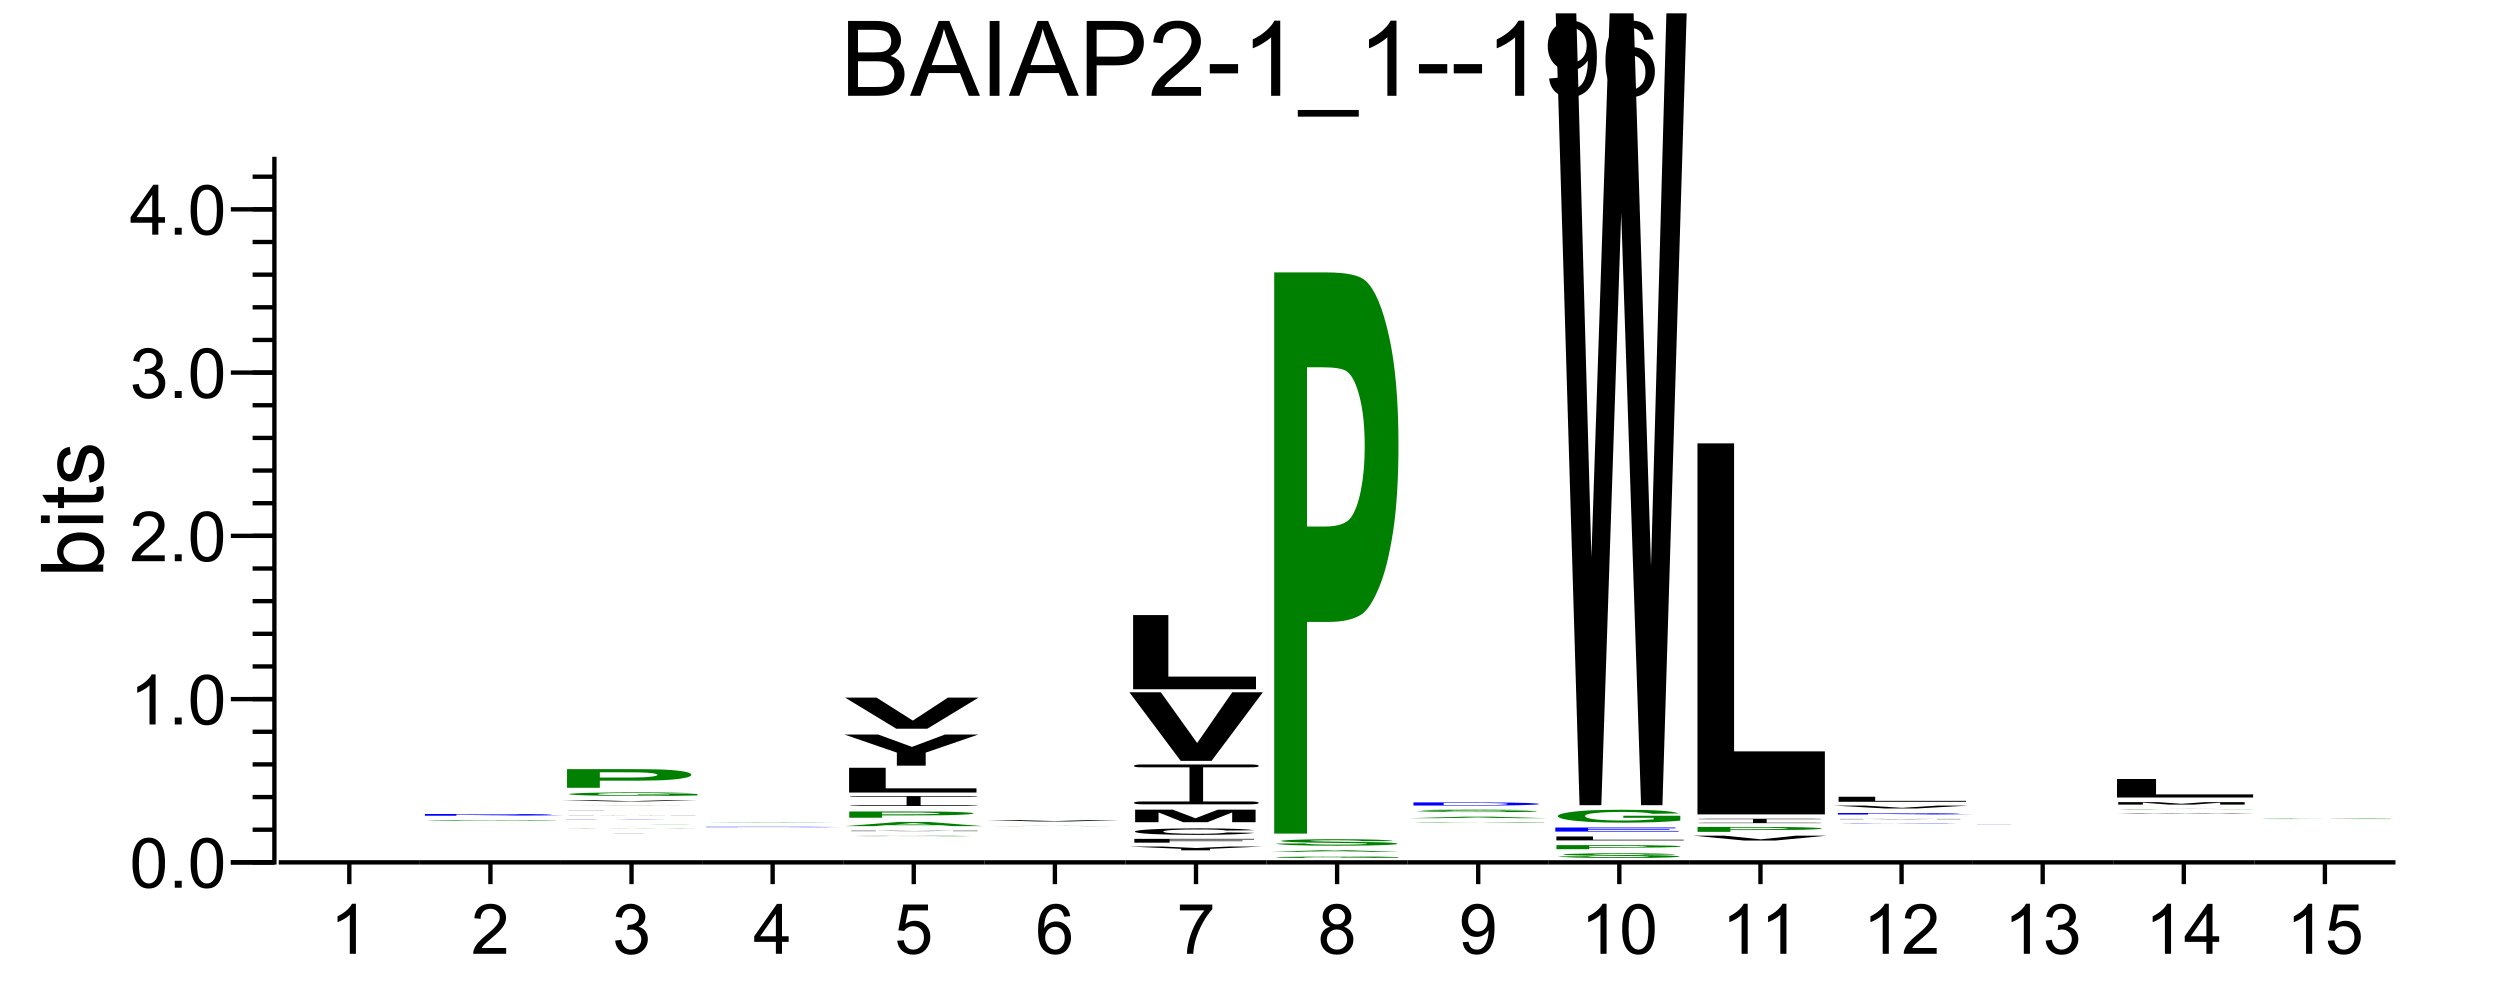 <?xml version="1.0" encoding="UTF-8"?>
<svg xmlns="http://www.w3.org/2000/svg" xmlns:xlink="http://www.w3.org/1999/xlink" width="287pt" height="113pt" viewBox="0 0 287 113" version="1.1">
<defs>
<g>
<symbol overflow="visible" id="glyph0-0">
<path style="stroke:none;" d="M 1.5 0 L 1.5 -7.5 L 7.5 -7.5 L 7.5 0 Z M 1.688 -0.188 L 7.312 -0.188 L 7.312 -7.312 L 1.688 -7.312 Z M 1.688 -0.188 "/>
</symbol>
<symbol overflow="visible" id="glyph0-1">
<path style="stroke:none;" d="M 0.875 0 L 0.875 -8.594 L 4.109 -8.594 C 4.766 -8.594 5.289 -8.504 5.688 -8.328 C 6.082 -8.148 6.391 -7.879 6.609 -7.516 C 6.836 -7.16 6.953 -6.785 6.953 -6.391 C 6.953 -6.023 6.852 -5.68 6.656 -5.359 C 6.457 -5.035 6.156 -4.773 5.75 -4.578 C 6.27 -4.422 6.664 -4.156 6.938 -3.781 C 7.219 -3.414 7.359 -2.984 7.359 -2.484 C 7.359 -2.086 7.273 -1.711 7.109 -1.359 C 6.941 -1.016 6.734 -0.75 6.484 -0.562 C 6.234 -0.375 5.914 -0.234 5.531 -0.141 C 5.156 -0.047 4.695 0 4.156 0 Z M 2.016 -4.984 L 3.875 -4.984 C 4.375 -4.984 4.734 -5.016 4.953 -5.078 C 5.242 -5.16 5.461 -5.301 5.609 -5.5 C 5.754 -5.707 5.828 -5.961 5.828 -6.266 C 5.828 -6.547 5.758 -6.797 5.625 -7.016 C 5.488 -7.234 5.289 -7.379 5.031 -7.453 C 4.781 -7.535 4.348 -7.578 3.734 -7.578 L 2.016 -7.578 Z M 2.016 -1.016 L 4.156 -1.016 C 4.52 -1.016 4.773 -1.031 4.922 -1.062 C 5.191 -1.102 5.41 -1.176 5.578 -1.281 C 5.754 -1.395 5.898 -1.555 6.016 -1.766 C 6.129 -1.973 6.188 -2.211 6.188 -2.484 C 6.188 -2.805 6.102 -3.086 5.938 -3.328 C 5.781 -3.566 5.555 -3.734 5.266 -3.828 C 4.973 -3.922 4.551 -3.969 4 -3.969 L 2.016 -3.969 Z M 2.016 -1.016 "/>
</symbol>
<symbol overflow="visible" id="glyph0-2">
<path style="stroke:none;" d="M -0.016 0 L 3.281 -8.594 L 4.5 -8.594 L 8.016 0 L 6.734 0 L 5.719 -2.609 L 2.141 -2.609 L 1.188 0 Z M 2.469 -3.531 L 5.375 -3.531 L 4.484 -5.906 C 4.203 -6.625 4 -7.219 3.875 -7.688 C 3.758 -7.133 3.602 -6.586 3.406 -6.047 Z M 2.469 -3.531 "/>
</symbol>
<symbol overflow="visible" id="glyph0-3">
<path style="stroke:none;" d="M 1.125 0 L 1.125 -8.594 L 2.25 -8.594 L 2.25 0 Z M 1.125 0 "/>
</symbol>
<symbol overflow="visible" id="glyph0-4">
<path style="stroke:none;" d="M 0.922 0 L 0.922 -8.594 L 4.172 -8.594 C 4.734 -8.594 5.164 -8.566 5.469 -8.516 C 5.895 -8.441 6.25 -8.305 6.531 -8.109 C 6.82 -7.91 7.051 -7.633 7.219 -7.281 C 7.395 -6.926 7.484 -6.535 7.484 -6.109 C 7.484 -5.379 7.25 -4.758 6.781 -4.25 C 6.32 -3.75 5.484 -3.5 4.266 -3.5 L 2.062 -3.5 L 2.062 0 Z M 2.062 -4.5 L 4.281 -4.5 C 5.02 -4.5 5.539 -4.633 5.844 -4.906 C 6.156 -5.188 6.312 -5.578 6.312 -6.078 C 6.312 -6.43 6.219 -6.734 6.031 -6.984 C 5.852 -7.242 5.617 -7.414 5.328 -7.5 C 5.129 -7.551 4.773 -7.578 4.266 -7.578 L 2.062 -7.578 Z M 2.062 -4.5 "/>
</symbol>
<symbol overflow="visible" id="glyph0-5">
<path style="stroke:none;" d="M 6.047 -1.016 L 6.047 0 L 0.359 0 C 0.359 -0.25 0.398 -0.492 0.484 -0.734 C 0.629 -1.117 0.859 -1.5 1.172 -1.875 C 1.492 -2.25 1.957 -2.68 2.562 -3.172 C 3.5 -3.941 4.129 -4.551 4.453 -5 C 4.785 -5.445 4.953 -5.867 4.953 -6.266 C 4.953 -6.68 4.801 -7.031 4.5 -7.312 C 4.195 -7.602 3.805 -7.75 3.328 -7.75 C 2.816 -7.75 2.41 -7.598 2.109 -7.297 C 1.805 -6.992 1.648 -6.57 1.641 -6.031 L 0.562 -6.141 C 0.633 -6.953 0.91 -7.566 1.391 -7.984 C 1.879 -8.41 2.535 -8.625 3.359 -8.625 C 4.18 -8.625 4.832 -8.395 5.312 -7.938 C 5.789 -7.477 6.031 -6.91 6.031 -6.234 C 6.031 -5.891 5.957 -5.551 5.812 -5.219 C 5.676 -4.895 5.441 -4.547 5.109 -4.172 C 4.785 -3.805 4.25 -3.305 3.5 -2.672 C 2.863 -2.141 2.453 -1.773 2.266 -1.578 C 2.086 -1.391 1.941 -1.203 1.828 -1.016 Z M 6.047 -1.016 "/>
</symbol>
<symbol overflow="visible" id="glyph0-6">
<path style="stroke:none;" d="M 0.375 -2.578 L 0.375 -3.641 L 3.625 -3.641 L 3.625 -2.578 Z M 0.375 -2.578 "/>
</symbol>
<symbol overflow="visible" id="glyph0-7">
<path style="stroke:none;" d="M 4.469 0 L 3.422 0 L 3.422 -6.719 C 3.16 -6.477 2.82 -6.234 2.406 -5.984 C 2 -5.742 1.633 -5.566 1.312 -5.453 L 1.312 -6.469 C 1.895 -6.75 2.406 -7.082 2.844 -7.469 C 3.289 -7.863 3.609 -8.25 3.797 -8.625 L 4.469 -8.625 Z M 4.469 0 "/>
</symbol>
<symbol overflow="visible" id="glyph0-8">
<path style="stroke:none;" d="M -0.188 2.391 L -0.188 1.625 L 6.812 1.625 L 6.812 2.391 Z M -0.188 2.391 "/>
</symbol>
<symbol overflow="visible" id="glyph0-9">
<path style="stroke:none;" d="M 0.656 -1.984 L 1.672 -2.078 C 1.754 -1.598 1.914 -1.25 2.156 -1.031 C 2.406 -0.82 2.719 -0.719 3.094 -0.719 C 3.414 -0.719 3.695 -0.789 3.938 -0.938 C 4.188 -1.094 4.391 -1.289 4.547 -1.531 C 4.703 -1.781 4.832 -2.113 4.938 -2.531 C 5.039 -2.957 5.094 -3.391 5.094 -3.828 C 5.094 -3.879 5.094 -3.953 5.094 -4.047 C 4.883 -3.711 4.598 -3.438 4.234 -3.219 C 3.867 -3.008 3.473 -2.906 3.047 -2.906 C 2.328 -2.906 1.723 -3.16 1.234 -3.672 C 0.742 -4.191 0.5 -4.875 0.5 -5.719 C 0.5 -6.594 0.754 -7.297 1.266 -7.828 C 1.785 -8.359 2.43 -8.625 3.203 -8.625 C 3.754 -8.625 4.258 -8.473 4.719 -8.172 C 5.188 -7.867 5.539 -7.438 5.781 -6.875 C 6.02 -6.32 6.141 -5.52 6.141 -4.469 C 6.141 -3.375 6.02 -2.5 5.781 -1.844 C 5.551 -1.195 5.195 -0.703 4.719 -0.359 C 4.25 -0.023 3.703 0.141 3.078 0.141 C 2.398 0.141 1.848 -0.039 1.422 -0.406 C 0.992 -0.781 0.738 -1.305 0.656 -1.984 Z M 4.969 -5.781 C 4.969 -6.383 4.805 -6.863 4.484 -7.219 C 4.172 -7.57 3.785 -7.75 3.328 -7.75 C 2.859 -7.75 2.445 -7.555 2.094 -7.172 C 1.75 -6.797 1.578 -6.301 1.578 -5.688 C 1.578 -5.145 1.742 -4.703 2.078 -4.359 C 2.41 -4.016 2.816 -3.844 3.297 -3.844 C 3.785 -3.844 4.188 -4.016 4.5 -4.359 C 4.812 -4.703 4.969 -5.176 4.969 -5.781 Z M 4.969 -5.781 "/>
</symbol>
<symbol overflow="visible" id="glyph0-10">
<path style="stroke:none;" d="M 5.969 -6.484 L 4.922 -6.406 C 4.828 -6.82 4.695 -7.125 4.531 -7.312 C 4.238 -7.613 3.883 -7.766 3.469 -7.766 C 3.133 -7.766 2.836 -7.672 2.578 -7.484 C 2.254 -7.234 1.992 -6.875 1.797 -6.406 C 1.609 -5.945 1.508 -5.289 1.5 -4.438 C 1.75 -4.82 2.055 -5.109 2.422 -5.297 C 2.797 -5.484 3.188 -5.578 3.594 -5.578 C 4.289 -5.578 4.883 -5.316 5.375 -4.797 C 5.875 -4.273 6.125 -3.609 6.125 -2.797 C 6.125 -2.254 6.004 -1.75 5.766 -1.281 C 5.535 -0.82 5.219 -0.469 4.812 -0.219 C 4.406 0.02 3.945 0.141 3.438 0.141 C 2.551 0.141 1.832 -0.18 1.281 -0.828 C 0.727 -1.473 0.453 -2.535 0.453 -4.016 C 0.453 -5.68 0.758 -6.891 1.375 -7.641 C 1.906 -8.297 2.625 -8.625 3.531 -8.625 C 4.207 -8.625 4.758 -8.43 5.188 -8.047 C 5.625 -7.672 5.883 -7.148 5.969 -6.484 Z M 1.672 -2.781 C 1.672 -2.414 1.742 -2.066 1.891 -1.734 C 2.047 -1.41 2.258 -1.16 2.531 -0.984 C 2.812 -0.805 3.109 -0.719 3.422 -0.719 C 3.859 -0.719 4.238 -0.895 4.562 -1.25 C 4.883 -1.613 5.047 -2.102 5.047 -2.719 C 5.047 -3.312 4.883 -3.781 4.562 -4.125 C 4.25 -4.469 3.852 -4.641 3.375 -4.641 C 2.895 -4.641 2.488 -4.469 2.156 -4.125 C 1.832 -3.781 1.672 -3.332 1.672 -2.781 Z M 1.672 -2.781 "/>
</symbol>
<symbol overflow="visible" id="glyph1-0">
<path style="stroke:none;" d="M 1 0 L 1 -5 L 5 -5 L 5 0 Z M 1.125 -0.125 L 4.875 -0.125 L 4.875 -4.875 L 1.125 -4.875 Z M 1.125 -0.125 "/>
</symbol>
<symbol overflow="visible" id="glyph1-1">
<path style="stroke:none;" d="M 0.328 -2.828 C 0.328 -3.504 0.395 -4.047 0.531 -4.453 C 0.676 -4.867 0.883 -5.188 1.156 -5.406 C 1.438 -5.633 1.785 -5.75 2.203 -5.75 C 2.504 -5.75 2.77 -5.688 3 -5.562 C 3.238 -5.438 3.43 -5.258 3.578 -5.031 C 3.734 -4.801 3.852 -4.516 3.938 -4.172 C 4.02 -3.836 4.062 -3.391 4.062 -2.828 C 4.062 -2.148 3.992 -1.602 3.859 -1.188 C 3.723 -0.781 3.516 -0.461 3.234 -0.234 C 2.961 -0.016 2.617 0.094 2.203 0.094 C 1.648 0.094 1.219 -0.102 0.906 -0.5 C 0.52 -0.977 0.328 -1.754 0.328 -2.828 Z M 1.062 -2.828 C 1.062 -1.891 1.172 -1.266 1.391 -0.953 C 1.609 -0.641 1.879 -0.484 2.203 -0.484 C 2.523 -0.484 2.797 -0.641 3.016 -0.953 C 3.234 -1.266 3.344 -1.891 3.344 -2.828 C 3.344 -3.766 3.234 -4.391 3.016 -4.703 C 2.797 -5.016 2.52 -5.172 2.188 -5.172 C 1.863 -5.172 1.609 -5.035 1.422 -4.766 C 1.18 -4.41 1.062 -3.766 1.062 -2.828 Z M 1.062 -2.828 "/>
</symbol>
<symbol overflow="visible" id="glyph1-2">
<path style="stroke:none;" d="M 0.734 0 L 0.734 -0.797 L 1.531 -0.797 L 1.531 0 Z M 0.734 0 "/>
</symbol>
<symbol overflow="visible" id="glyph1-3">
<path style="stroke:none;" d="M 2.984 0 L 2.281 0 L 2.281 -4.484 C 2.113 -4.316 1.891 -4.148 1.609 -3.984 C 1.336 -3.828 1.094 -3.711 0.875 -3.641 L 0.875 -4.312 C 1.27 -4.5 1.613 -4.723 1.906 -4.984 C 2.195 -5.242 2.406 -5.5 2.531 -5.75 L 2.984 -5.75 Z M 2.984 0 "/>
</symbol>
<symbol overflow="visible" id="glyph1-4">
<path style="stroke:none;" d="M 4.031 -0.672 L 4.031 0 L 0.25 0 C 0.238 -0.164 0.266 -0.328 0.328 -0.484 C 0.422 -0.742 0.57 -1 0.781 -1.25 C 1 -1.5 1.305 -1.789 1.703 -2.125 C 2.328 -2.633 2.75 -3.035 2.969 -3.328 C 3.188 -3.629 3.297 -3.91 3.297 -4.172 C 3.297 -4.453 3.195 -4.688 3 -4.875 C 2.801 -5.07 2.539 -5.172 2.219 -5.172 C 1.883 -5.172 1.613 -5.066 1.406 -4.859 C 1.207 -4.66 1.102 -4.379 1.094 -4.016 L 0.375 -4.094 C 0.426 -4.633 0.613 -5.047 0.938 -5.328 C 1.258 -5.609 1.691 -5.75 2.234 -5.75 C 2.785 -5.75 3.219 -5.598 3.531 -5.297 C 3.852 -4.992 4.016 -4.613 4.016 -4.156 C 4.016 -3.926 3.969 -3.703 3.875 -3.484 C 3.781 -3.266 3.625 -3.031 3.406 -2.781 C 3.195 -2.539 2.836 -2.207 2.328 -1.781 C 1.91 -1.426 1.641 -1.188 1.516 -1.062 C 1.398 -0.938 1.301 -0.805 1.219 -0.672 Z M 4.031 -0.672 "/>
</symbol>
<symbol overflow="visible" id="glyph1-5">
<path style="stroke:none;" d="M 0.344 -1.516 L 1.047 -1.609 C 1.117 -1.211 1.254 -0.926 1.453 -0.75 C 1.648 -0.57 1.883 -0.484 2.156 -0.484 C 2.488 -0.484 2.77 -0.598 3 -0.828 C 3.227 -1.055 3.344 -1.336 3.344 -1.672 C 3.344 -1.992 3.234 -2.258 3.016 -2.469 C 2.805 -2.688 2.539 -2.797 2.219 -2.797 C 2.082 -2.797 1.914 -2.77 1.719 -2.719 L 1.797 -3.328 C 1.848 -3.328 1.891 -3.328 1.922 -3.328 C 2.211 -3.328 2.477 -3.406 2.719 -3.562 C 2.957 -3.719 3.078 -3.957 3.078 -4.281 C 3.078 -4.539 2.988 -4.754 2.812 -4.922 C 2.645 -5.086 2.422 -5.172 2.141 -5.172 C 1.867 -5.172 1.641 -5.082 1.453 -4.906 C 1.273 -4.738 1.16 -4.484 1.109 -4.141 L 0.406 -4.266 C 0.488 -4.734 0.68 -5.098 0.984 -5.359 C 1.297 -5.617 1.676 -5.75 2.125 -5.75 C 2.438 -5.75 2.723 -5.68 2.984 -5.547 C 3.254 -5.41 3.457 -5.227 3.594 -5 C 3.738 -4.77 3.812 -4.523 3.812 -4.266 C 3.812 -4.016 3.742 -3.785 3.609 -3.578 C 3.473 -3.379 3.273 -3.223 3.016 -3.109 C 3.359 -3.023 3.625 -2.859 3.812 -2.609 C 4 -2.367 4.094 -2.062 4.094 -1.688 C 4.094 -1.188 3.91 -0.758 3.547 -0.406 C 3.18 -0.062 2.719 0.109 2.156 0.109 C 1.656 0.109 1.238 -0.039 0.906 -0.344 C 0.57 -0.645 0.383 -1.035 0.344 -1.516 Z M 0.344 -1.516 "/>
</symbol>
<symbol overflow="visible" id="glyph1-6">
<path style="stroke:none;" d="M 2.594 0 L 2.594 -1.375 L 0.109 -1.375 L 0.109 -2.016 L 2.719 -5.734 L 3.297 -5.734 L 3.297 -2.016 L 4.062 -2.016 L 4.062 -1.375 L 3.297 -1.375 L 3.297 0 Z M 2.594 -2.016 L 2.594 -4.594 L 0.797 -2.016 Z M 2.594 -2.016 "/>
</symbol>
<symbol overflow="visible" id="glyph1-7">
<path style="stroke:none;" d="M 0.328 -1.5 L 1.078 -1.562 C 1.129 -1.207 1.254 -0.938 1.453 -0.75 C 1.648 -0.57 1.891 -0.484 2.172 -0.484 C 2.516 -0.484 2.801 -0.609 3.031 -0.859 C 3.27 -1.117 3.391 -1.457 3.391 -1.875 C 3.391 -2.281 3.273 -2.598 3.047 -2.828 C 2.816 -3.055 2.52 -3.172 2.156 -3.172 C 1.938 -3.172 1.734 -3.117 1.547 -3.016 C 1.367 -2.922 1.227 -2.789 1.125 -2.625 L 0.453 -2.703 L 1.016 -5.656 L 3.859 -5.656 L 3.859 -4.984 L 1.578 -4.984 L 1.266 -3.438 C 1.609 -3.676 1.969 -3.797 2.344 -3.797 C 2.844 -3.797 3.266 -3.625 3.609 -3.281 C 3.953 -2.938 4.125 -2.488 4.125 -1.938 C 4.125 -1.426 3.973 -0.977 3.672 -0.594 C 3.305 -0.133 2.805 0.094 2.172 0.094 C 1.648 0.094 1.223 -0.051 0.891 -0.344 C 0.566 -0.633 0.379 -1.02 0.328 -1.5 Z M 0.328 -1.5 "/>
</symbol>
<symbol overflow="visible" id="glyph1-8">
<path style="stroke:none;" d="M 3.984 -4.328 L 3.281 -4.266 C 3.219 -4.547 3.129 -4.75 3.016 -4.875 C 2.828 -5.07 2.594 -5.172 2.312 -5.172 C 2.094 -5.172 1.895 -5.109 1.719 -4.984 C 1.5 -4.828 1.328 -4.594 1.203 -4.281 C 1.078 -3.969 1.008 -3.523 1 -2.953 C 1.164 -3.211 1.367 -3.406 1.609 -3.531 C 1.859 -3.656 2.117 -3.719 2.391 -3.719 C 2.859 -3.719 3.254 -3.547 3.578 -3.203 C 3.91 -2.859 4.078 -2.41 4.078 -1.859 C 4.078 -1.504 4 -1.172 3.844 -0.859 C 3.695 -0.547 3.488 -0.305 3.219 -0.141 C 2.945 0.016 2.641 0.094 2.297 0.094 C 1.703 0.094 1.219 -0.117 0.844 -0.547 C 0.477 -0.984 0.297 -1.695 0.297 -2.688 C 0.297 -3.789 0.504 -4.594 0.922 -5.094 C 1.273 -5.531 1.754 -5.75 2.359 -5.75 C 2.805 -5.75 3.172 -5.625 3.453 -5.375 C 3.742 -5.125 3.922 -4.773 3.984 -4.328 Z M 1.109 -1.859 C 1.109 -1.617 1.16 -1.383 1.266 -1.156 C 1.367 -0.938 1.508 -0.77 1.688 -0.656 C 1.875 -0.539 2.07 -0.484 2.281 -0.484 C 2.57 -0.484 2.82 -0.602 3.031 -0.844 C 3.25 -1.082 3.359 -1.406 3.359 -1.812 C 3.359 -2.207 3.254 -2.52 3.047 -2.75 C 2.836 -2.977 2.57 -3.094 2.25 -3.094 C 1.938 -3.094 1.664 -2.977 1.438 -2.75 C 1.219 -2.52 1.109 -2.223 1.109 -1.859 Z M 1.109 -1.859 "/>
</symbol>
<symbol overflow="visible" id="glyph1-9">
<path style="stroke:none;" d="M 0.375 -4.984 L 0.375 -5.656 L 4.094 -5.656 L 4.094 -5.109 C 3.727 -4.723 3.363 -4.207 3 -3.562 C 2.645 -2.914 2.367 -2.254 2.172 -1.578 C 2.035 -1.098 1.945 -0.57 1.906 0 L 1.188 0 C 1.188 -0.445 1.27 -0.988 1.438 -1.625 C 1.613 -2.27 1.859 -2.891 2.172 -3.484 C 2.492 -4.078 2.832 -4.578 3.188 -4.984 Z M 0.375 -4.984 "/>
</symbol>
<symbol overflow="visible" id="glyph1-10">
<path style="stroke:none;" d="M 1.422 -3.109 C 1.129 -3.211 0.91 -3.363 0.766 -3.562 C 0.629 -3.758 0.562 -4 0.562 -4.281 C 0.562 -4.695 0.707 -5.047 1 -5.328 C 1.301 -5.609 1.703 -5.75 2.203 -5.75 C 2.703 -5.75 3.102 -5.602 3.406 -5.312 C 3.707 -5.02 3.859 -4.664 3.859 -4.25 C 3.859 -3.988 3.789 -3.758 3.656 -3.562 C 3.52 -3.363 3.305 -3.211 3.016 -3.109 C 3.367 -2.992 3.633 -2.805 3.812 -2.547 C 4 -2.297 4.094 -1.992 4.094 -1.641 C 4.094 -1.148 3.922 -0.738 3.578 -0.406 C 3.234 -0.07 2.781 0.094 2.219 0.094 C 1.645 0.094 1.188 -0.07 0.844 -0.406 C 0.5 -0.738 0.328 -1.156 0.328 -1.656 C 0.328 -2.031 0.422 -2.344 0.609 -2.594 C 0.797 -2.844 1.066 -3.016 1.422 -3.109 Z M 1.281 -4.297 C 1.281 -4.023 1.363 -3.801 1.531 -3.625 C 1.707 -3.457 1.938 -3.375 2.219 -3.375 C 2.488 -3.375 2.707 -3.457 2.875 -3.625 C 3.051 -3.801 3.141 -4.016 3.141 -4.266 C 3.141 -4.516 3.051 -4.727 2.875 -4.906 C 2.695 -5.082 2.473 -5.172 2.203 -5.172 C 1.941 -5.172 1.723 -5.082 1.547 -4.906 C 1.367 -4.738 1.281 -4.535 1.281 -4.297 Z M 1.047 -1.656 C 1.047 -1.457 1.094 -1.266 1.188 -1.078 C 1.281 -0.891 1.422 -0.742 1.609 -0.641 C 1.797 -0.535 2 -0.484 2.219 -0.484 C 2.551 -0.484 2.828 -0.586 3.047 -0.797 C 3.266 -1.016 3.375 -1.289 3.375 -1.625 C 3.375 -1.969 3.258 -2.25 3.031 -2.469 C 2.812 -2.688 2.535 -2.797 2.203 -2.797 C 1.867 -2.797 1.594 -2.688 1.375 -2.469 C 1.156 -2.25 1.047 -1.977 1.047 -1.656 Z M 1.047 -1.656 "/>
</symbol>
<symbol overflow="visible" id="glyph1-11">
<path style="stroke:none;" d="M 0.438 -1.328 L 1.109 -1.391 C 1.172 -1.066 1.281 -0.832 1.438 -0.688 C 1.602 -0.551 1.812 -0.484 2.062 -0.484 C 2.281 -0.484 2.469 -0.531 2.625 -0.625 C 2.789 -0.727 2.926 -0.863 3.031 -1.031 C 3.133 -1.195 3.223 -1.422 3.297 -1.703 C 3.367 -1.984 3.406 -2.27 3.406 -2.562 C 3.406 -2.594 3.398 -2.641 3.391 -2.703 C 3.254 -2.473 3.062 -2.285 2.812 -2.141 C 2.57 -2.004 2.312 -1.938 2.031 -1.938 C 1.551 -1.938 1.145 -2.109 0.812 -2.453 C 0.488 -2.797 0.328 -3.25 0.328 -3.812 C 0.328 -4.395 0.5 -4.863 0.844 -5.219 C 1.188 -5.57 1.617 -5.75 2.141 -5.75 C 2.504 -5.75 2.844 -5.648 3.156 -5.453 C 3.469 -5.254 3.703 -4.969 3.859 -4.594 C 4.016 -4.219 4.094 -3.68 4.094 -2.984 C 4.094 -2.254 4.016 -1.672 3.859 -1.234 C 3.703 -0.797 3.469 -0.461 3.156 -0.234 C 2.844 -0.016 2.473 0.094 2.047 0.094 C 1.598 0.094 1.234 -0.031 0.953 -0.281 C 0.672 -0.531 0.5 -0.879 0.438 -1.328 Z M 3.312 -3.859 C 3.312 -4.254 3.203 -4.57 2.984 -4.812 C 2.773 -5.051 2.52 -5.172 2.219 -5.172 C 1.906 -5.172 1.633 -5.039 1.406 -4.781 C 1.176 -4.531 1.062 -4.203 1.062 -3.797 C 1.062 -3.43 1.172 -3.133 1.391 -2.906 C 1.609 -2.676 1.879 -2.562 2.203 -2.562 C 2.523 -2.562 2.789 -2.676 3 -2.906 C 3.207 -3.133 3.312 -3.453 3.312 -3.859 Z M 3.312 -3.859 "/>
</symbol>
<symbol overflow="visible" id="glyph2-0">
<path style="stroke:none;" d="M 0 -1.25 L -6.25 -1.25 L -6.25 -6.25 L 0 -6.25 Z M -0.156 -1.406 L -0.156 -6.094 L -6.094 -6.094 L -6.094 -1.406 Z M -0.156 -1.406 "/>
</symbol>
<symbol overflow="visible" id="glyph2-1">
<path style="stroke:none;" d="M 0 -1.469 L 0 -0.656 L -7.156 -0.656 L -7.156 -1.531 L -4.609 -1.531 C -5.066 -1.906 -5.297 -2.379 -5.297 -2.953 C -5.297 -3.273 -5.234 -3.578 -5.109 -3.859 C -4.984 -4.141 -4.801 -4.375 -4.562 -4.562 C -4.332 -4.75 -4.051 -4.895 -3.719 -5 C -3.395 -5.102 -3.047 -5.156 -2.672 -5.156 C -1.785 -5.156 -1.098 -4.93 -0.609 -4.484 C -0.117 -4.047 0.125 -3.52 0.125 -2.906 C 0.125 -2.301 -0.133 -1.82 -0.656 -1.469 Z M -2.625 -1.453 C -2.008 -1.453 -1.562 -1.539 -1.281 -1.719 C -0.832 -1.988 -0.609 -2.363 -0.609 -2.844 C -0.609 -3.219 -0.773 -3.547 -1.109 -3.828 C -1.441 -4.109 -1.938 -4.25 -2.594 -4.25 C -3.27 -4.25 -3.77 -4.113 -4.094 -3.844 C -4.414 -3.582 -4.578 -3.258 -4.578 -2.875 C -4.578 -2.488 -4.41 -2.156 -4.078 -1.875 C -3.742 -1.594 -3.258 -1.453 -2.625 -1.453 Z M -2.625 -1.453 "/>
</symbol>
<symbol overflow="visible" id="glyph2-2">
<path style="stroke:none;" d="M -6.141 -0.672 L -7.156 -0.672 L -7.156 -1.547 L -6.141 -1.547 Z M 0 -0.672 L -5.188 -0.672 L -5.188 -1.547 L 0 -1.547 Z M 0 -0.672 "/>
</symbol>
<symbol overflow="visible" id="glyph2-3">
<path style="stroke:none;" d="M -0.781 -2.578 L -0.016 -2.703 C 0.035 -2.453 0.062 -2.234 0.062 -2.047 C 0.062 -1.723 0.016 -1.473 -0.078 -1.297 C -0.18 -1.117 -0.316 -0.992 -0.484 -0.922 C -0.648 -0.859 -0.992 -0.828 -1.516 -0.828 L -4.5 -0.828 L -4.5 -0.172 L -5.188 -0.172 L -5.188 -0.828 L -6.469 -0.828 L -7 -1.688 L -5.188 -1.688 L -5.188 -2.578 L -4.5 -2.578 L -4.5 -1.688 L -1.469 -1.688 C -1.219 -1.688 -1.055 -1.703 -0.984 -1.734 C -0.91 -1.766 -0.852 -1.816 -0.812 -1.891 C -0.77 -1.961 -0.75 -2.062 -0.75 -2.188 C -0.75 -2.289 -0.758 -2.422 -0.781 -2.578 Z M -0.781 -2.578 "/>
</symbol>
<symbol overflow="visible" id="glyph2-4">
<path style="stroke:none;" d="M -1.547 -0.312 L -1.688 -1.172 C -1.332 -1.223 -1.062 -1.359 -0.875 -1.578 C -0.695 -1.805 -0.609 -2.117 -0.609 -2.516 C -0.609 -2.922 -0.688 -3.223 -0.844 -3.422 C -1.008 -3.617 -1.207 -3.719 -1.438 -3.719 C -1.633 -3.719 -1.789 -3.629 -1.906 -3.453 C -1.977 -3.328 -2.078 -3.023 -2.203 -2.547 C -2.359 -1.91 -2.492 -1.469 -2.609 -1.219 C -2.734 -0.969 -2.898 -0.773 -3.109 -0.641 C -3.316 -0.516 -3.551 -0.453 -3.812 -0.453 C -4.039 -0.453 -4.254 -0.504 -4.453 -0.609 C -4.648 -0.711 -4.812 -0.859 -4.938 -1.047 C -5.039 -1.18 -5.125 -1.363 -5.188 -1.594 C -5.258 -1.832 -5.297 -2.086 -5.297 -2.359 C -5.297 -2.766 -5.238 -3.117 -5.125 -3.422 C -5.008 -3.734 -4.848 -3.961 -4.641 -4.109 C -4.441 -4.266 -4.176 -4.367 -3.844 -4.422 L -3.734 -3.562 C -3.992 -3.52 -4.195 -3.406 -4.344 -3.219 C -4.5 -3.031 -4.578 -2.766 -4.578 -2.422 C -4.578 -2.023 -4.508 -1.738 -4.375 -1.562 C -4.25 -1.383 -4.094 -1.297 -3.906 -1.297 C -3.789 -1.297 -3.691 -1.332 -3.609 -1.406 C -3.516 -1.477 -3.438 -1.594 -3.375 -1.75 C -3.344 -1.832 -3.266 -2.094 -3.141 -2.531 C -2.973 -3.145 -2.836 -3.57 -2.734 -3.812 C -2.629 -4.062 -2.473 -4.254 -2.266 -4.391 C -2.066 -4.535 -1.82 -4.609 -1.531 -4.609 C -1.227 -4.609 -0.945 -4.523 -0.688 -4.359 C -0.438 -4.191 -0.238 -3.945 -0.094 -3.625 C 0.051 -3.301 0.125 -2.938 0.125 -2.531 C 0.125 -1.852 -0.016 -1.336 -0.297 -0.984 C -0.578 -0.629 -0.992 -0.406 -1.547 -0.312 Z M -1.547 -0.312 "/>
</symbol>
<symbol overflow="visible" id="glyph3-0">
<path style="stroke:none;" d="M 2.75 0 L 2.75 -0.062 L 13.75 -0.062 L 13.75 0 Z M 3.094 0 L 13.406 0 L 13.406 -0.062 L 3.094 -0.062 Z M 3.094 0 "/>
</symbol>
<symbol overflow="visible" id="glyph3-1">
<path style="stroke:none;" d="M 8.922 -0.031 L 8.922 -0.047 L 15.781 -0.047 L 15.781 -0.016 C 15.113 -0.004 14.145 0 12.875 0 C 11.613 0 10.336 0 9.047 0 C 7.398 0 5.961 0 4.734 0 C 3.516 -0.008 2.594 -0.016 1.969 -0.016 C 1.352 -0.023 1.047 -0.035 1.047 -0.047 C 1.047 -0.047 1.391 -0.051 2.078 -0.062 C 2.766 -0.07 3.773 -0.078 5.109 -0.078 C 6.117 -0.078 7.375 -0.078 8.875 -0.078 C 10.832 -0.078 12.359 -0.07 13.453 -0.062 C 14.555 -0.062 15.266 -0.062 15.578 -0.062 L 12.422 -0.047 C 12.191 -0.055 11.77 -0.062 11.156 -0.062 C 10.551 -0.062 9.789 -0.062 8.875 -0.062 C 7.488 -0.062 6.383 -0.055 5.562 -0.047 C 4.738 -0.047 4.328 -0.047 4.328 -0.047 C 4.328 -0.035 4.742 -0.023 5.578 -0.016 C 6.41 -0.016 7.5 -0.016 8.844 -0.016 C 9.508 -0.016 10.176 -0.016 10.844 -0.016 C 11.508 -0.016 12.082 -0.016 12.562 -0.016 L 12.562 -0.031 Z M 8.922 -0.031 "/>
</symbol>
<symbol overflow="visible" id="glyph4-0">
<path style="stroke:none;" d="M 3.125 0 L 3.125 -0.188 L 15.625 -0.188 L 15.625 0 Z M 3.516 0 L 15.234 0 L 15.234 -0.172 L 3.516 -0.172 Z M 3.516 0 "/>
</symbol>
<symbol overflow="visible" id="glyph4-1">
<path style="stroke:none;" d="M 1.828 0 L 1.828 -0.203 L 9.438 -0.203 C 11.352 -0.203 12.742 -0.203 13.609 -0.203 C 14.473 -0.203 15.164 -0.195 15.688 -0.188 C 16.207 -0.176 16.469 -0.164 16.469 -0.156 C 16.469 -0.133 16.07 -0.117 15.281 -0.109 C 14.488 -0.098 13.312 -0.094 11.75 -0.094 C 12.531 -0.082 13.172 -0.07 13.672 -0.062 C 14.18 -0.062 14.867 -0.055 15.734 -0.047 L 17.922 0 L 13.594 0 L 10.984 -0.047 C 10.055 -0.055 9.422 -0.062 9.078 -0.062 C 8.734 -0.07 8.367 -0.078 7.984 -0.078 C 7.609 -0.086 7.004 -0.094 6.172 -0.094 L 5.438 -0.094 L 5.438 0 Z M 5.438 -0.125 L 8.125 -0.125 C 9.852 -0.125 10.93 -0.125 11.359 -0.125 C 11.797 -0.125 12.133 -0.125 12.375 -0.125 C 12.625 -0.133 12.75 -0.141 12.75 -0.141 C 12.75 -0.148 12.586 -0.156 12.266 -0.156 C 11.941 -0.164 11.488 -0.172 10.906 -0.172 C 10.613 -0.172 9.734 -0.172 8.266 -0.172 L 5.438 -0.172 Z M 5.438 -0.125 "/>
</symbol>
<symbol overflow="visible" id="glyph5-0">
<path style="stroke:none;" d="M 2.875 0 L 2.875 -0.016 L 14.375 -0.016 L 14.375 0 Z M 3.234 0 L 14.016 0 L 14.016 -0.016 L 3.234 -0.016 Z M 3.234 0 "/>
</symbol>
<symbol overflow="visible" id="glyph5-1">
<path style="stroke:none;" d="M 6 0 L 6 -0.016 L -0.031 -0.016 L 15.359 -0.016 L 9.312 -0.016 L 9.312 0 Z M 6 0 "/>
</symbol>
<symbol overflow="visible" id="glyph6-0">
<path style="stroke:none;" d="M 2 0 L 2 -0.016 L 10 -0.016 L 10 0 Z M 2.25 0 L 9.75 0 L 9.75 -0.016 L 2.25 -0.016 Z M 2.25 0 "/>
</symbol>
<symbol overflow="visible" id="glyph6-1">
<path style="stroke:none;" d="M 2.797 0 L 0.062 -0.016 L 2.422 -0.016 L 4.156 0 L 6.25 -0.016 L 9 -0.016 L 11 0 L 12.766 -0.016 L 15.094 -0.016 L 12.312 0 L 9.859 0 L 7.578 -0.016 L 5.297 0 Z M 2.797 0 "/>
</symbol>
<symbol overflow="visible" id="glyph7-0">
<path style="stroke:none;" d="M 3 0 L 3 -0.016 L 15 -0.016 L 15 0 Z M 3.375 0 L 14.625 0 L 14.625 -0.016 L 3.375 -0.016 Z M 3.375 0 "/>
</symbol>
<symbol overflow="visible" id="glyph7-1">
<path style="stroke:none;" d="M 0.875 0 L 4.25 0 C 4.445 0 4.852 0 5.469 0 C 6.094 0 6.938 0 8 0 C 9.113 0 9.953 0 10.516 0 C 11.086 0 11.375 0 11.375 0 C 11.375 0 11.254 0 11.016 0 C 10.773 -0.008 10.359 -0.016 9.766 -0.016 C 9.359 -0.016 8.43 -0.016 6.984 -0.016 C 5.129 -0.016 3.828 -0.016 3.078 -0.016 C 2.016 -0.016 1.484 -0.016 1.484 -0.016 C 1.484 -0.016 1.734 -0.016 2.234 -0.016 C 2.734 -0.016 3.445 -0.016 4.375 -0.016 C 5.312 -0.016 6.441 -0.016 7.766 -0.016 C 9.922 -0.016 11.539 -0.016 12.625 -0.016 C 13.719 -0.016 14.289 -0.016 14.344 -0.016 L 10.875 -0.016 C 10.727 -0.016 10.41 -0.016 9.922 -0.016 C 9.43 -0.016 8.695 -0.016 7.719 -0.016 C 6.719 -0.016 5.93 -0.016 5.359 -0.016 C 4.992 -0.016 4.812 -0.016 4.812 -0.016 C 4.812 -0.016 4.984 -0.016 5.328 -0.016 C 5.766 -0.016 6.828 -0.016 8.516 -0.016 C 10.203 -0.016 11.445 -0.016 12.25 -0.016 C 13.062 -0.016 13.695 -0.016 14.156 -0.016 C 14.613 -0.016 14.844 -0.008 14.844 0 C 14.844 0 14.566 0 14.016 0 C 13.473 0 12.703 0 11.703 0 C 10.703 0 9.453 0 7.953 0 C 5.785 0 4.117 0 2.953 0 C 1.785 0 1.094 0 0.875 0 Z M 0.875 0 "/>
</symbol>
<symbol overflow="visible" id="glyph8-0">
<path style="stroke:none;" d="M 3 0 L 3 -0.016 L 15 -0.016 L 15 0 Z M 3.375 0 L 14.625 0 L 14.625 -0.016 L 3.375 -0.016 Z M 3.375 0 "/>
</symbol>
<symbol overflow="visible" id="glyph8-1">
<path style="stroke:none;" d="M 1.766 0 L 1.766 -0.016 L 9.062 -0.016 C 10.895 -0.016 12.227 -0.016 13.062 -0.016 C 13.895 -0.016 14.562 -0.016 15.062 -0.016 C 15.562 -0.016 15.812 -0.016 15.812 -0.016 C 15.812 -0.016 15.43 -0.016 14.672 -0.016 C 13.91 -0.016 12.781 -0.016 11.281 -0.016 C 12.031 -0.016 12.645 -0.008 13.125 0 C 13.613 0 14.273 0 15.109 0 L 17.203 0 L 10.547 0 C 9.66 0 9.051 0 8.719 0 C 8.395 -0.008 8.047 -0.016 7.672 -0.016 C 7.305 -0.016 6.727 -0.016 5.938 -0.016 L 5.234 -0.016 L 5.234 0 Z M 5.234 -0.016 L 7.797 -0.016 C 9.461 -0.016 10.5 -0.016 10.906 -0.016 C 11.32 -0.016 11.645 -0.016 11.875 -0.016 C 12.113 -0.016 12.234 -0.016 12.234 -0.016 C 12.234 -0.016 12.078 -0.016 11.766 -0.016 C 11.461 -0.016 11.031 -0.016 10.469 -0.016 C 10.188 -0.016 9.344 -0.016 7.938 -0.016 Z M 5.234 -0.016 "/>
</symbol>
<symbol overflow="visible" id="glyph9-0">
<path style="stroke:none;" d="M 2.625 0 L 2.625 -0.016 L 13.125 -0.016 L 13.125 0 Z M 2.953 0 L 12.797 0 L 12.797 -0.016 L 2.953 -0.016 Z M 2.953 0 "/>
</symbol>
<symbol overflow="visible" id="glyph9-1">
<path style="stroke:none;" d="M 1.484 0 L 1.484 -0.016 L 6.031 -0.016 L 8.75 0 L 11.453 -0.016 L 16 -0.016 L 16 0 L 13.188 0 L 13.188 -0.016 L 10.203 0 L 7.281 0 L 4.312 -0.016 L 4.312 0 Z M 1.484 0 "/>
</symbol>
<symbol overflow="visible" id="glyph10-0">
<path style="stroke:none;" d="M 3.625 0 L 3.625 -0.016 L 18.125 -0.016 L 18.125 0 Z M 4.078 0 L 17.672 0 L 17.672 -0.016 L 4.078 -0.016 Z M 4.078 0 "/>
</symbol>
<symbol overflow="visible" id="glyph10-1">
<path style="stroke:none;" d="M 2.141 0 L 2.141 -0.016 L 16.375 -0.016 L 6.328 -0.016 L 15 -0.016 L 6.328 -0.016 L 6.328 0 Z M 2.141 0 "/>
</symbol>
<symbol overflow="visible" id="glyph11-0">
<path style="stroke:none;" d="M 2.75 0 L 2.75 -0.016 L 13.75 -0.016 L 13.75 0 Z M 3.094 0 L 13.406 0 L 13.406 -0.016 L 3.094 -0.016 Z M 3.094 0 "/>
</symbol>
<symbol overflow="visible" id="glyph11-1">
<path style="stroke:none;" d="M 15.797 0 L 0 0 L 6.141 -0.016 L 9.5 -0.016 Z M 9.953 -0.016 L 5.656 -0.016 Z M 9.953 -0.016 "/>
</symbol>
<symbol overflow="visible" id="glyph12-0">
<path style="stroke:none;" d="M 2.875 0 L 2.875 -0.125 L 14.375 -0.125 L 14.375 0 Z M 3.234 0 L 14.016 0 L 14.016 -0.125 L 3.234 -0.125 Z M 3.234 0 "/>
</symbol>
<symbol overflow="visible" id="glyph12-1">
<path style="stroke:none;" d="M 5.875 0 L -0.016 -0.141 L 3.594 -0.141 L 7.766 -0.031 L 11.797 -0.141 L 15.312 -0.141 L 9.422 0 Z M 5.875 0 "/>
</symbol>
<symbol overflow="visible" id="glyph13-0">
<path style="stroke:none;" d="M 2.75 0 L 2.75 -0.344 L 13.75 -0.344 L 13.75 0 Z M 3.094 -0.016 L 13.406 -0.016 L 13.406 -0.328 L 3.094 -0.328 Z M 3.094 -0.016 "/>
</symbol>
<symbol overflow="visible" id="glyph13-1">
<path style="stroke:none;" d="M 8.922 -0.141 L 8.922 -0.219 L 15.781 -0.219 L 15.781 -0.047 C 15.113 -0.035 14.145 -0.02 12.875 0 C 11.613 0.008 10.336 0.016 9.047 0.016 C 7.398 0.016 5.961 0.004 4.734 -0.016 C 3.516 -0.035 2.594 -0.062 1.969 -0.094 C 1.352 -0.125 1.047 -0.16 1.047 -0.203 C 1.047 -0.234 1.391 -0.266 2.078 -0.297 C 2.766 -0.336 3.773 -0.363 5.109 -0.375 C 6.117 -0.395 7.375 -0.406 8.875 -0.406 C 10.832 -0.406 12.359 -0.391 13.453 -0.359 C 14.555 -0.336 15.266 -0.312 15.578 -0.281 L 12.422 -0.266 C 12.191 -0.285 11.77 -0.301 11.156 -0.312 C 10.551 -0.32 9.789 -0.328 8.875 -0.328 C 7.488 -0.328 6.383 -0.316 5.562 -0.297 C 4.738 -0.273 4.328 -0.242 4.328 -0.203 C 4.328 -0.148 4.742 -0.113 5.578 -0.094 C 6.41 -0.07 7.5 -0.062 8.844 -0.062 C 9.508 -0.062 10.176 -0.062 10.844 -0.062 C 11.508 -0.07 12.082 -0.082 12.562 -0.094 L 12.562 -0.141 Z M 8.922 -0.141 "/>
</symbol>
<symbol overflow="visible" id="glyph14-0">
<path style="stroke:none;" d="M 3.25 0 L 3.25 -1.875 L 16.25 -1.875 L 16.25 0 Z M 3.656 -0.047 L 15.844 -0.047 L 15.844 -1.828 L 3.656 -1.828 Z M 3.656 -0.047 "/>
</symbol>
<symbol overflow="visible" id="glyph14-1">
<path style="stroke:none;" d="M 1.891 0 L 1.891 -2.141 L 7.922 -2.141 C 10.203 -2.141 11.691 -2.129 12.391 -2.109 C 13.453 -2.078 14.344 -2.008 15.062 -1.906 C 15.789 -1.801 16.156 -1.66 16.156 -1.484 C 16.156 -1.359 15.945 -1.25 15.531 -1.156 C 15.113 -1.062 14.582 -0.988 13.938 -0.938 C 13.301 -0.883 12.656 -0.852 12 -0.844 C 11.102 -0.82 9.801 -0.812 8.094 -0.812 L 5.656 -0.812 L 5.656 0 Z M 5.656 -1.781 L 5.656 -1.172 L 7.703 -1.172 C 9.18 -1.172 10.172 -1.18 10.672 -1.203 C 11.172 -1.234 11.562 -1.27 11.844 -1.312 C 12.133 -1.363 12.281 -1.422 12.281 -1.484 C 12.281 -1.555 12.078 -1.617 11.672 -1.672 C 11.273 -1.723 10.773 -1.754 10.172 -1.766 C 9.723 -1.773 8.82 -1.781 7.469 -1.781 Z M 5.656 -1.781 "/>
</symbol>
<symbol overflow="visible" id="glyph15-0">
<path style="stroke:none;" d="M 3.125 0 L 3.125 -0.031 L 15.625 -0.031 L 15.625 0 Z M 3.516 0 L 15.234 0 L 15.234 -0.031 L 3.516 -0.031 Z M 3.516 0 "/>
</symbol>
<symbol overflow="visible" id="glyph15-1">
<path style="stroke:none;" d="M 1.828 0 L 1.828 -0.047 L 9.438 -0.047 C 11.352 -0.047 12.742 -0.047 13.609 -0.047 C 14.473 -0.047 15.164 -0.039 15.688 -0.031 C 16.207 -0.031 16.469 -0.031 16.469 -0.031 C 16.469 -0.031 16.07 -0.023 15.281 -0.016 C 14.488 -0.016 13.312 -0.016 11.75 -0.016 C 12.531 -0.016 13.172 -0.016 13.672 -0.016 C 14.18 -0.016 14.867 -0.016 15.734 -0.016 L 17.922 0 L 13.594 0 L 10.984 -0.016 C 10.055 -0.016 9.422 -0.016 9.078 -0.016 C 8.734 -0.016 8.367 -0.016 7.984 -0.016 C 7.609 -0.016 7.004 -0.016 6.172 -0.016 L 5.438 -0.016 L 5.438 0 Z M 5.438 -0.031 L 8.125 -0.031 C 9.852 -0.031 10.93 -0.031 11.359 -0.031 C 11.797 -0.031 12.133 -0.031 12.375 -0.031 C 12.625 -0.031 12.75 -0.031 12.75 -0.031 C 12.75 -0.031 12.586 -0.031 12.266 -0.031 C 11.941 -0.031 11.488 -0.031 10.906 -0.031 C 10.613 -0.031 9.734 -0.031 8.266 -0.031 Z M 5.438 -0.031 "/>
</symbol>
<symbol overflow="visible" id="glyph16-0">
<path style="stroke:none;" d="M 2.75 0 L 2.75 -0.031 L 13.75 -0.031 L 13.75 0 Z M 3.094 0 L 13.406 0 L 13.406 -0.031 L 3.094 -0.031 Z M 3.094 0 "/>
</symbol>
<symbol overflow="visible" id="glyph16-1">
<path style="stroke:none;" d="M 15.797 0 L 12.344 0 L 10.969 -0.016 L 4.672 -0.016 L 3.375 0 L 0 0 L 6.141 -0.047 L 9.5 -0.047 Z M 9.953 -0.016 L 7.781 -0.031 L 5.656 -0.016 Z M 9.953 -0.016 "/>
</symbol>
<symbol overflow="visible" id="glyph17-0">
<path style="stroke:none;" d="M 3 0 L 3 -0.047 L 15 -0.047 L 15 0 Z M 3.375 0 L 14.625 0 L 14.625 -0.047 L 3.375 -0.047 Z M 3.375 0 "/>
</symbol>
<symbol overflow="visible" id="glyph17-1">
<path style="stroke:none;" d="M 0.875 -0.016 L 4.25 -0.016 C 4.445 -0.016 4.852 -0.008 5.469 0 C 6.094 0 6.938 0 8 0 C 9.113 0 9.953 0 10.516 0 C 11.086 -0.008 11.375 -0.016 11.375 -0.016 C 11.375 -0.016 11.254 -0.016 11.016 -0.016 C 10.773 -0.016 10.359 -0.016 9.766 -0.016 C 9.359 -0.016 8.43 -0.016 6.984 -0.016 C 5.129 -0.023 3.828 -0.031 3.078 -0.031 C 2.016 -0.031 1.484 -0.031 1.484 -0.031 C 1.484 -0.039 1.734 -0.047 2.234 -0.047 C 2.734 -0.047 3.445 -0.047 4.375 -0.047 C 5.312 -0.047 6.441 -0.047 7.766 -0.047 C 9.922 -0.047 11.539 -0.047 12.625 -0.047 C 13.719 -0.047 14.289 -0.039 14.344 -0.031 L 10.875 -0.031 C 10.727 -0.031 10.41 -0.031 9.922 -0.031 C 9.43 -0.039 8.695 -0.047 7.719 -0.047 C 6.719 -0.047 5.93 -0.047 5.359 -0.047 C 4.992 -0.035 4.812 -0.031 4.812 -0.031 C 4.812 -0.031 4.984 -0.031 5.328 -0.031 C 5.766 -0.031 6.828 -0.031 8.516 -0.031 C 10.203 -0.031 11.445 -0.031 12.25 -0.031 C 13.062 -0.031 13.695 -0.023 14.156 -0.016 C 14.613 -0.016 14.844 -0.016 14.844 -0.016 C 14.844 -0.016 14.566 -0.008 14.016 0 C 13.473 0 12.703 0 11.703 0 C 10.703 0 9.453 0 7.953 0 C 5.785 0 4.117 0 2.953 0 C 1.785 0 1.094 -0.004 0.875 -0.016 Z M 0.875 -0.016 "/>
</symbol>
<symbol overflow="visible" id="glyph18-0">
<path style="stroke:none;" d="M 2.625 0 L 2.625 -0.047 L 13.125 -0.047 L 13.125 0 Z M 2.953 0 L 12.797 0 L 12.797 -0.047 L 2.953 -0.047 Z M 2.953 0 "/>
</symbol>
<symbol overflow="visible" id="glyph18-1">
<path style="stroke:none;" d="M 1.484 0 L 1.484 -0.047 L 6.031 -0.047 L 8.75 -0.016 L 11.453 -0.047 L 16 -0.047 L 16 0 L 13.188 0 L 13.188 -0.047 L 10.203 0 L 7.281 0 L 4.312 -0.047 L 4.312 0 Z M 1.484 0 "/>
</symbol>
<symbol overflow="visible" id="glyph19-0">
<path style="stroke:none;" d="M 2.75 0 L 2.75 -0.422 L 13.75 -0.422 L 13.75 0 Z M 3.094 -0.016 L 13.406 -0.016 L 13.406 -0.406 L 3.094 -0.406 Z M 3.094 -0.016 "/>
</symbol>
<symbol overflow="visible" id="glyph19-1">
<path style="stroke:none;" d="M 15.797 0 L 12.344 0 L 10.969 -0.109 L 4.672 -0.109 L 3.375 0 L 0 0 L 6.141 -0.484 L 9.5 -0.484 Z M 9.953 -0.188 L 7.781 -0.359 L 5.656 -0.188 Z M 9.953 -0.188 "/>
</symbol>
<symbol overflow="visible" id="glyph20-0">
<path style="stroke:none;" d="M 3.25 0 L 3.25 -0.625 L 16.25 -0.625 L 16.25 0 Z M 3.656 -0.016 L 15.844 -0.016 L 15.844 -0.609 L 3.656 -0.609 Z M 3.656 -0.016 "/>
</symbol>
<symbol overflow="visible" id="glyph20-1">
<path style="stroke:none;" d="M 1.891 0 L 1.891 -0.719 L 7.922 -0.719 C 10.203 -0.719 11.691 -0.711 12.391 -0.703 C 13.453 -0.691 14.344 -0.664 15.062 -0.625 C 15.789 -0.594 16.156 -0.551 16.156 -0.5 C 16.156 -0.457 15.945 -0.422 15.531 -0.391 C 15.113 -0.359 14.582 -0.332 13.938 -0.312 C 13.301 -0.289 12.656 -0.281 12 -0.281 C 11.102 -0.27 9.801 -0.266 8.094 -0.266 L 5.656 -0.266 L 5.656 0 Z M 5.656 -0.594 L 5.656 -0.391 L 7.703 -0.391 C 9.18 -0.391 10.172 -0.395 10.672 -0.406 C 11.172 -0.414 11.562 -0.426 11.844 -0.438 C 12.133 -0.457 12.281 -0.477 12.281 -0.5 C 12.281 -0.52 12.078 -0.535 11.672 -0.547 C 11.273 -0.566 10.773 -0.582 10.172 -0.594 C 9.723 -0.594 8.82 -0.594 7.469 -0.594 Z M 5.656 -0.594 "/>
</symbol>
<symbol overflow="visible" id="glyph21-0">
<path style="stroke:none;" d="M 1.969 0 L 1.969 -1.25 L 21.469 -1.25 L 21.469 0 Z M 2.578 -0.031 L 20.859 -0.031 L 20.859 -1.219 L 2.578 -1.219 Z M 2.578 -0.031 "/>
</symbol>
<symbol overflow="visible" id="glyph21-1">
<path style="stroke:none;" d="M 12.516 -1.062 L 12.516 -0.078 L 18 -0.078 C 18.375 -0.078 18.645 -0.07 18.812 -0.062 C 18.977 -0.062 19.062 -0.055 19.062 -0.047 C 19.062 -0.035 18.977 -0.023 18.812 -0.016 C 18.645 -0.004 18.375 0 18 0 L 5.422 0 C 5.047 0 4.773 -0.004 4.609 -0.016 C 4.441 -0.023 4.359 -0.035 4.359 -0.047 C 4.359 -0.055 4.441 -0.062 4.609 -0.062 C 4.773 -0.07 5.047 -0.078 5.422 -0.078 L 10.906 -0.078 L 10.906 -1.062 L 5.422 -1.062 C 5.047 -1.062 4.773 -1.062 4.609 -1.062 C 4.441 -1.07 4.359 -1.086 4.359 -1.109 C 4.359 -1.117 4.441 -1.125 4.609 -1.125 C 4.773 -1.133 5.047 -1.141 5.422 -1.141 L 18 -1.141 C 18.375 -1.141 18.645 -1.133 18.812 -1.125 C 18.977 -1.125 19.062 -1.117 19.062 -1.109 C 19.062 -1.086 18.977 -1.07 18.812 -1.062 C 18.645 -1.062 18.375 -1.062 18 -1.062 Z M 12.516 -1.062 "/>
</symbol>
<symbol overflow="visible" id="glyph22-0">
<path style="stroke:none;" d="M 3.625 0 L 3.625 -2.5 L 18.125 -2.5 L 18.125 0 Z M 4.078 -0.062 L 17.672 -0.062 L 17.672 -2.438 L 4.078 -2.438 Z M 4.078 -0.062 "/>
</symbol>
<symbol overflow="visible" id="glyph22-1">
<path style="stroke:none;" d="M 2.219 0 L 2.219 -2.844 L 6.422 -2.844 L 6.422 -0.484 L 16.844 -0.484 L 16.844 0 Z M 2.219 0 "/>
</symbol>
<symbol overflow="visible" id="glyph23-0">
<path style="stroke:none;" d="M 2.875 0 L 2.875 -3.125 L 14.375 -3.125 L 14.375 0 Z M 3.234 -0.078 L 14.016 -0.078 L 14.016 -3.047 L 3.234 -3.047 Z M 3.234 -0.078 "/>
</symbol>
<symbol overflow="visible" id="glyph23-1">
<path style="stroke:none;" d="M 6 0 L 6 -1.5 L -0.031 -3.578 L 3.859 -3.578 L 7.734 -2.156 L 11.531 -3.578 L 15.359 -3.578 L 9.312 -1.5 L 9.312 0 Z M 6 0 "/>
</symbol>
<symbol overflow="visible" id="glyph24-0">
<path style="stroke:none;" d="M 2.875 0 L 2.875 -3.125 L 14.375 -3.125 L 14.375 0 Z M 3.234 -0.078 L 14.016 -0.078 L 14.016 -3.047 L 3.234 -3.047 Z M 3.234 -0.078 "/>
</symbol>
<symbol overflow="visible" id="glyph24-1">
<path style="stroke:none;" d="M 5.875 0 L -0.016 -3.578 L 3.594 -3.578 L 7.766 -0.938 L 11.797 -3.578 L 15.312 -3.578 L 9.422 0 Z M 5.875 0 "/>
</symbol>
<symbol overflow="visible" id="glyph25-0">
<path style="stroke:none;" d="M 2.625 0 L 2.625 -0.031 L 13.125 -0.031 L 13.125 0 Z M 2.953 0 L 12.797 0 L 12.797 -0.031 L 2.953 -0.031 Z M 2.953 0 "/>
</symbol>
<symbol overflow="visible" id="glyph25-1">
<path style="stroke:none;" d="M 15.078 0 L 11.781 0 L 10.469 -0.016 L 4.453 -0.016 L 3.219 0 L 0 0 L 5.859 -0.031 L 9.062 -0.031 Z M 9.5 -0.016 L 7.422 -0.031 L 5.391 -0.016 Z M 9.5 -0.016 "/>
</symbol>
<symbol overflow="visible" id="glyph26-0">
<path style="stroke:none;" d="M 2.875 0 L 2.875 -0.141 L 14.375 -0.141 L 14.375 0 Z M 3.234 0 L 14.016 0 L 14.016 -0.141 L 3.234 -0.141 Z M 3.234 0 "/>
</symbol>
<symbol overflow="visible" id="glyph26-1">
<path style="stroke:none;" d="M 5.875 0 L -0.016 -0.156 L 3.594 -0.156 L 7.766 -0.047 L 11.797 -0.156 L 15.312 -0.156 L 9.422 0 Z M 5.875 0 "/>
</symbol>
<symbol overflow="visible" id="glyph27-0">
<path style="stroke:none;" d="M 2.875 0 L 2.875 -0.375 L 14.375 -0.375 L 14.375 0 Z M 3.234 -0.016 L 14.016 -0.016 L 14.016 -0.359 L 3.234 -0.359 Z M 3.234 -0.016 "/>
</symbol>
<symbol overflow="visible" id="glyph27-1">
<path style="stroke:none;" d="M 6 0 L 6 -0.172 L -0.031 -0.438 L 3.859 -0.438 L 7.734 -0.266 L 11.531 -0.438 L 15.359 -0.438 L 9.312 -0.172 L 9.312 0 Z M 6 0 "/>
</symbol>
<symbol overflow="visible" id="glyph28-0">
<path style="stroke:none;" d="M 3.5 0 L 3.5 -0.375 L 17.5 -0.375 L 17.5 0 Z M 3.938 -0.016 L 17.062 -0.016 L 17.062 -0.359 L 3.938 -0.359 Z M 3.938 -0.016 "/>
</symbol>
<symbol overflow="visible" id="glyph28-1">
<path style="stroke:none;" d="M 2.062 0 L 2.062 -0.438 L 15.812 -0.438 L 15.812 -0.359 L 6.109 -0.359 L 6.109 -0.25 L 14.484 -0.25 L 14.484 -0.172 L 6.109 -0.172 L 6.109 0 Z M 2.062 0 "/>
</symbol>
<symbol overflow="visible" id="glyph29-0">
<path style="stroke:none;" d="M 2.75 0 L 2.75 -0.625 L 13.75 -0.625 L 13.75 0 Z M 3.094 -0.016 L 13.406 -0.016 L 13.406 -0.609 L 3.094 -0.609 Z M 3.094 -0.016 "/>
</symbol>
<symbol overflow="visible" id="glyph29-1">
<path style="stroke:none;" d="M 11.672 -0.266 L 14.766 -0.219 C 14.285 -0.145 13.492 -0.086 12.391 -0.047 C 11.297 -0.004 9.906 0.016 8.219 0.016 C 6.125 0.016 4.406 -0.016 3.062 -0.078 C 1.719 -0.148 1.047 -0.242 1.047 -0.359 C 1.047 -0.473 1.723 -0.562 3.078 -0.625 C 4.43 -0.695 6.207 -0.734 8.406 -0.734 C 10.332 -0.734 11.898 -0.707 13.109 -0.656 C 13.828 -0.625 14.363 -0.578 14.719 -0.516 L 11.562 -0.484 C 11.383 -0.523 11 -0.555 10.406 -0.578 C 9.812 -0.598 9.094 -0.609 8.25 -0.609 C 7.082 -0.609 6.133 -0.586 5.406 -0.547 C 4.676 -0.504 4.312 -0.441 4.312 -0.359 C 4.312 -0.273 4.672 -0.211 5.391 -0.172 C 6.109 -0.129 7.039 -0.109 8.188 -0.109 C 9.031 -0.109 9.754 -0.117 10.359 -0.141 C 10.973 -0.172 11.41 -0.211 11.672 -0.266 Z M 11.672 -0.266 "/>
</symbol>
<symbol overflow="visible" id="glyph30-0">
<path style="stroke:none;" d="M 2.5 0 L 2.5 -1.25 L 12.5 -1.25 L 12.5 0 Z M 2.812 -0.031 L 12.188 -0.031 L 12.188 -1.219 L 2.812 -1.219 Z M 2.812 -0.031 "/>
</symbol>
<symbol overflow="visible" id="glyph30-1">
<path style="stroke:none;" d="M 1.422 0 L 1.422 -1.438 L 5.75 -1.438 L 8.344 -0.453 L 10.906 -1.438 L 15.25 -1.438 L 15.25 0 L 12.562 0 L 12.562 -1.125 L 9.719 0 L 6.938 0 L 4.109 -1.125 L 4.109 0 Z M 1.422 0 "/>
</symbol>
<symbol overflow="visible" id="glyph31-0">
<path style="stroke:none;" d="M 1.906 0 L 1.906 -5 L 20.906 -5 L 20.906 0 Z M 2.5 -0.125 L 20.312 -0.125 L 20.312 -4.875 L 2.5 -4.875 Z M 2.5 -0.125 "/>
</symbol>
<symbol overflow="visible" id="glyph31-1">
<path style="stroke:none;" d="M 12.188 -4.25 L 12.188 -0.328 L 17.531 -0.328 C 17.906 -0.328 18.172 -0.312 18.328 -0.281 C 18.492 -0.25 18.578 -0.211 18.578 -0.172 C 18.578 -0.117 18.492 -0.078 18.328 -0.047 C 18.172 -0.016 17.906 0 17.531 0 L 5.281 0 C 4.914 0 4.648 -0.016 4.484 -0.047 C 4.328 -0.078 4.25 -0.117 4.25 -0.172 C 4.25 -0.211 4.328 -0.25 4.484 -0.281 C 4.648 -0.312 4.914 -0.328 5.281 -0.328 L 10.625 -0.328 L 10.625 -4.25 L 5.281 -4.25 C 4.914 -4.25 4.648 -4.258 4.484 -4.281 C 4.328 -4.312 4.25 -4.352 4.25 -4.406 C 4.25 -4.457 4.328 -4.5 4.484 -4.531 C 4.648 -4.562 4.914 -4.578 5.281 -4.578 L 17.531 -4.578 C 17.906 -4.578 18.172 -4.562 18.328 -4.531 C 18.492 -4.5 18.578 -4.457 18.578 -4.406 C 18.578 -4.352 18.492 -4.312 18.328 -4.281 C 18.172 -4.258 17.906 -4.25 17.531 -4.25 Z M 12.188 -4.25 "/>
</symbol>
<symbol overflow="visible" id="glyph32-0">
<path style="stroke:none;" d="M 2.875 0 L 2.875 -6.875 L 14.375 -6.875 L 14.375 0 Z M 3.234 -0.172 L 14.016 -0.172 L 14.016 -6.703 L 3.234 -6.703 Z M 3.234 -0.172 "/>
</symbol>
<symbol overflow="visible" id="glyph32-1">
<path style="stroke:none;" d="M 5.875 0 L -0.016 -7.875 L 3.594 -7.875 L 7.766 -2.047 L 11.797 -7.875 L 15.312 -7.875 L 9.422 0 Z M 5.875 0 "/>
</symbol>
<symbol overflow="visible" id="glyph33-0">
<path style="stroke:none;" d="M 3.5 0 L 3.5 -7.5 L 17.5 -7.5 L 17.5 0 Z M 3.938 -0.188 L 17.062 -0.188 L 17.062 -7.312 L 3.938 -7.312 Z M 3.938 -0.188 "/>
</symbol>
<symbol overflow="visible" id="glyph33-1">
<path style="stroke:none;" d="M 2.141 0 L 2.141 -8.516 L 6.188 -8.516 L 6.188 -1.453 L 16.25 -1.453 L 16.25 0 Z M 2.141 0 "/>
</symbol>
<symbol overflow="visible" id="glyph34-0">
<path style="stroke:none;" d="M 2.625 0 L 2.625 -0.141 L 13.125 -0.141 L 13.125 0 Z M 2.953 0 L 12.797 0 L 12.797 -0.141 L 2.953 -0.141 Z M 2.953 0 "/>
</symbol>
<symbol overflow="visible" id="glyph34-1">
<path style="stroke:none;" d="M 8.516 -0.062 L 8.516 -0.094 L 15.062 -0.094 L 15.062 -0.016 C 14.426 -0.016 13.504 -0.008 12.297 0 C 11.086 0 9.867 0 8.641 0 C 7.066 0 5.691 0 4.516 0 C 3.348 -0.008 2.469 -0.02 1.875 -0.031 C 1.289 -0.051 1 -0.066 1 -0.078 C 1 -0.098 1.328 -0.113 1.984 -0.125 C 2.641 -0.133 3.602 -0.145 4.875 -0.156 C 5.832 -0.164 7.031 -0.172 8.469 -0.172 C 10.332 -0.172 11.789 -0.164 12.844 -0.156 C 13.895 -0.145 14.57 -0.133 14.875 -0.125 L 11.859 -0.109 C 11.641 -0.117 11.238 -0.125 10.656 -0.125 C 10.07 -0.133 9.344 -0.141 8.469 -0.141 C 7.145 -0.141 6.086 -0.133 5.297 -0.125 C 4.516 -0.113 4.125 -0.098 4.125 -0.078 C 4.125 -0.055 4.52 -0.039 5.312 -0.031 C 6.113 -0.031 7.156 -0.031 8.438 -0.031 C 9.07 -0.031 9.707 -0.031 10.344 -0.031 C 10.988 -0.031 11.539 -0.035 12 -0.047 L 12 -0.062 Z M 8.516 -0.062 "/>
</symbol>
<symbol overflow="visible" id="glyph35-0">
<path style="stroke:none;" d="M 2.625 0 L 2.625 -0.156 L 13.125 -0.156 L 13.125 0 Z M 2.953 0 L 12.797 0 L 12.797 -0.156 L 2.953 -0.156 Z M 2.953 0 "/>
</symbol>
<symbol overflow="visible" id="glyph35-1">
<path style="stroke:none;" d="M 15.078 0 L 11.781 0 L 10.469 -0.047 L 4.453 -0.047 L 3.219 0 L 0 0 L 5.859 -0.188 L 9.062 -0.188 Z M 9.5 -0.078 L 7.422 -0.141 L 5.391 -0.078 Z M 9.5 -0.078 "/>
</symbol>
<symbol overflow="visible" id="glyph36-0">
<path style="stroke:none;" d="M 3 0 L 3 -0.625 L 15 -0.625 L 15 0 Z M 3.375 -0.016 L 14.625 -0.016 L 14.625 -0.609 L 3.375 -0.609 Z M 3.375 -0.016 "/>
</symbol>
<symbol overflow="visible" id="glyph36-1">
<path style="stroke:none;" d="M 0.875 -0.234 L 4.25 -0.25 C 4.445 -0.195 4.852 -0.16 5.469 -0.141 C 6.094 -0.117 6.938 -0.109 8 -0.109 C 9.113 -0.109 9.953 -0.117 10.516 -0.141 C 11.086 -0.16 11.375 -0.18 11.375 -0.203 C 11.375 -0.223 11.254 -0.238 11.016 -0.25 C 10.773 -0.258 10.359 -0.27 9.766 -0.281 C 9.359 -0.289 8.43 -0.301 6.984 -0.312 C 5.129 -0.332 3.828 -0.359 3.078 -0.391 C 2.016 -0.422 1.484 -0.469 1.484 -0.531 C 1.484 -0.562 1.734 -0.594 2.234 -0.625 C 2.734 -0.656 3.445 -0.68 4.375 -0.703 C 5.312 -0.723 6.441 -0.734 7.766 -0.734 C 9.922 -0.734 11.539 -0.711 12.625 -0.672 C 13.719 -0.629 14.289 -0.578 14.344 -0.516 L 10.875 -0.5 C 10.727 -0.539 10.41 -0.566 9.922 -0.578 C 9.43 -0.598 8.695 -0.609 7.719 -0.609 C 6.719 -0.609 5.93 -0.598 5.359 -0.578 C 4.992 -0.566 4.812 -0.551 4.812 -0.531 C 4.812 -0.52 4.984 -0.508 5.328 -0.5 C 5.766 -0.477 6.828 -0.457 8.516 -0.438 C 10.203 -0.426 11.445 -0.41 12.25 -0.391 C 13.062 -0.379 13.695 -0.359 14.156 -0.328 C 14.613 -0.297 14.844 -0.254 14.844 -0.203 C 14.844 -0.16 14.566 -0.125 14.016 -0.094 C 13.473 -0.062 12.703 -0.035 11.703 -0.016 C 10.703 0.004 9.453 0.016 7.953 0.016 C 5.785 0.016 4.117 -0.004 2.953 -0.047 C 1.785 -0.086 1.094 -0.148 0.875 -0.234 Z M 0.875 -0.234 "/>
</symbol>
<symbol overflow="visible" id="glyph37-0">
<path style="stroke:none;" d="M 3.25 0 L 3.25 -56.25 L 16.25 -56.25 L 16.25 0 Z M 3.656 -1.406 L 15.844 -1.406 L 15.844 -54.844 L 3.656 -54.844 Z M 3.656 -1.406 "/>
</symbol>
<symbol overflow="visible" id="glyph37-1">
<path style="stroke:none;" d="M 1.891 0 L 1.891 -64.422 L 7.922 -64.422 C 10.203 -64.422 11.691 -64.098 12.391 -63.453 C 13.453 -62.484 14.344 -60.379 15.062 -57.141 C 15.789 -53.91 16.156 -49.734 16.156 -44.609 C 16.156 -40.648 15.945 -37.32 15.531 -34.625 C 15.113 -31.938 14.582 -29.82 13.938 -28.281 C 13.301 -26.738 12.656 -25.719 12 -25.219 C 11.102 -24.602 9.801 -24.297 8.094 -24.297 L 5.656 -24.297 L 5.656 0 Z M 5.656 -53.531 L 5.656 -35.25 L 7.703 -35.25 C 9.18 -35.25 10.172 -35.582 10.672 -36.25 C 11.172 -36.926 11.562 -37.984 11.844 -39.422 C 12.133 -40.859 12.281 -42.523 12.281 -44.422 C 12.281 -46.766 12.078 -48.695 11.672 -50.219 C 11.273 -51.75 10.773 -52.707 10.172 -53.094 C 9.723 -53.383 8.82 -53.531 7.469 -53.531 Z M 5.656 -53.531 "/>
</symbol>
<symbol overflow="visible" id="glyph38-0">
<path style="stroke:none;" d="M 2.75 0 L 2.75 -0.047 L 13.75 -0.047 L 13.75 0 Z M 3.094 0 L 13.406 0 L 13.406 -0.047 L 3.094 -0.047 Z M 3.094 0 "/>
</symbol>
<symbol overflow="visible" id="glyph38-1">
<path style="stroke:none;" d="M 8.922 -0.016 L 8.922 -0.031 L 15.781 -0.031 L 15.781 0 C 15.113 0 14.145 0 12.875 0 C 11.613 0 10.336 0 9.047 0 C 7.398 0 5.961 0 4.734 0 C 3.516 0 2.594 0 1.969 0 C 1.352 -0.008 1.047 -0.02 1.047 -0.031 C 1.047 -0.031 1.391 -0.031 2.078 -0.031 C 2.766 -0.039 3.773 -0.047 5.109 -0.047 C 6.117 -0.047 7.375 -0.047 8.875 -0.047 C 10.832 -0.047 12.359 -0.047 13.453 -0.047 C 14.555 -0.047 15.266 -0.039 15.578 -0.031 L 12.422 -0.031 C 12.191 -0.031 11.77 -0.031 11.156 -0.031 C 10.551 -0.039 9.789 -0.047 8.875 -0.047 C 7.488 -0.047 6.383 -0.039 5.562 -0.031 C 4.738 -0.031 4.328 -0.031 4.328 -0.031 C 4.328 -0.02 4.742 -0.008 5.578 0 C 6.41 0 7.5 0 8.844 0 C 9.508 0 10.176 0 10.844 0 C 11.508 -0.008 12.082 -0.016 12.562 -0.016 Z M 8.922 -0.016 "/>
</symbol>
<symbol overflow="visible" id="glyph39-0">
<path style="stroke:none;" d="M 2.75 0 L 2.75 -0.141 L 13.75 -0.141 L 13.75 0 Z M 3.094 0 L 13.406 0 L 13.406 -0.141 L 3.094 -0.141 Z M 3.094 0 "/>
</symbol>
<symbol overflow="visible" id="glyph39-1">
<path style="stroke:none;" d="M 15.797 0 L 12.344 0 L 10.969 -0.031 L 4.672 -0.031 L 3.375 0 L 0 0 L 6.141 -0.172 L 9.5 -0.172 Z M 9.953 -0.062 L 7.781 -0.125 L 5.656 -0.062 Z M 9.953 -0.062 "/>
</symbol>
<symbol overflow="visible" id="glyph40-0">
<path style="stroke:none;" d="M 3 0 L 3 -0.25 L 15 -0.25 L 15 0 Z M 3.375 0 L 14.625 0 L 14.625 -0.234 L 3.375 -0.234 Z M 3.375 0 "/>
</symbol>
<symbol overflow="visible" id="glyph40-1">
<path style="stroke:none;" d="M 0.875 -0.094 L 4.25 -0.094 C 4.445 -0.07 4.852 -0.055 5.469 -0.047 C 6.094 -0.047 6.938 -0.047 8 -0.047 C 9.113 -0.047 9.953 -0.047 10.516 -0.047 C 11.086 -0.055 11.375 -0.066 11.375 -0.078 C 11.375 -0.086 11.254 -0.094 11.016 -0.094 C 10.773 -0.102 10.359 -0.109 9.766 -0.109 C 9.359 -0.109 8.43 -0.113 6.984 -0.125 C 5.129 -0.133 3.828 -0.145 3.078 -0.156 C 2.016 -0.164 1.484 -0.18 1.484 -0.203 C 1.484 -0.211 1.734 -0.223 2.234 -0.234 C 2.734 -0.254 3.445 -0.266 4.375 -0.266 C 5.312 -0.273 6.441 -0.281 7.766 -0.281 C 9.922 -0.281 11.539 -0.27 12.625 -0.25 C 13.719 -0.238 14.289 -0.223 14.344 -0.203 L 10.875 -0.188 C 10.727 -0.207 10.41 -0.219 9.922 -0.219 C 9.43 -0.227 8.695 -0.234 7.719 -0.234 C 6.719 -0.234 5.93 -0.227 5.359 -0.219 C 4.992 -0.219 4.812 -0.211 4.812 -0.203 C 4.812 -0.203 4.984 -0.195 5.328 -0.188 C 5.766 -0.188 6.828 -0.18 8.516 -0.172 C 10.203 -0.16 11.445 -0.148 12.25 -0.141 C 13.062 -0.141 13.695 -0.133 14.156 -0.125 C 14.613 -0.113 14.844 -0.098 14.844 -0.078 C 14.844 -0.055 14.566 -0.039 14.016 -0.031 C 13.473 -0.02 12.703 -0.008 11.703 0 C 10.703 0 9.453 0 7.953 0 C 5.785 0 4.117 -0.004 2.953 -0.016 C 1.785 -0.035 1.094 -0.062 0.875 -0.094 Z M 0.875 -0.094 "/>
</symbol>
<symbol overflow="visible" id="glyph41-0">
<path style="stroke:none;" d="M 3 0 L 3 -0.312 L 15 -0.312 L 15 0 Z M 3.375 0 L 14.625 0 L 14.625 -0.297 L 3.375 -0.297 Z M 3.375 0 "/>
</symbol>
<symbol overflow="visible" id="glyph41-1">
<path style="stroke:none;" d="M 1.734 -0.359 L 8.078 -0.359 C 9.504 -0.359 10.594 -0.352 11.344 -0.344 C 12.352 -0.344 13.219 -0.332 13.938 -0.312 C 14.656 -0.301 15.203 -0.281 15.578 -0.25 C 15.953 -0.227 16.141 -0.203 16.141 -0.172 C 16.141 -0.141 15.961 -0.113 15.609 -0.094 C 15.18 -0.07 14.566 -0.051 13.766 -0.031 C 13.172 -0.02 12.359 -0.008 11.328 0 C 10.566 0 9.547 0 8.266 0 L 1.734 0 Z M 5.203 -0.297 L 5.203 -0.062 L 7.797 -0.062 C 8.766 -0.062 9.461 -0.062 9.891 -0.062 C 10.453 -0.062 10.914 -0.062 11.281 -0.062 C 11.656 -0.07 11.957 -0.086 12.188 -0.109 C 12.426 -0.129 12.547 -0.148 12.547 -0.172 C 12.547 -0.203 12.426 -0.223 12.188 -0.234 C 11.957 -0.254 11.629 -0.266 11.203 -0.266 C 10.785 -0.273 10.254 -0.285 9.609 -0.297 C 9.129 -0.297 8.18 -0.297 6.766 -0.297 Z M 5.203 -0.297 "/>
</symbol>
<symbol overflow="visible" id="glyph42-0">
<path style="stroke:none;" d="M 3 0 L 3 -0.453 L 15 -0.453 L 15 0 Z M 3.375 -0.016 L 14.625 -0.016 L 14.625 -0.453 L 3.375 -0.453 Z M 3.375 -0.016 "/>
</symbol>
<symbol overflow="visible" id="glyph42-1">
<path style="stroke:none;" d="M 0.875 -0.172 L 4.25 -0.188 C 4.445 -0.145 4.852 -0.113 5.469 -0.094 C 6.094 -0.082 6.938 -0.078 8 -0.078 C 9.113 -0.078 9.953 -0.082 10.516 -0.094 C 11.086 -0.113 11.375 -0.133 11.375 -0.156 C 11.375 -0.164 11.254 -0.172 11.016 -0.172 C 10.773 -0.18 10.359 -0.191 9.766 -0.203 C 9.359 -0.211 8.43 -0.223 6.984 -0.234 C 5.129 -0.242 3.828 -0.258 3.078 -0.281 C 2.016 -0.301 1.484 -0.336 1.484 -0.391 C 1.484 -0.41 1.734 -0.43 2.234 -0.453 C 2.734 -0.473 3.445 -0.488 4.375 -0.5 C 5.312 -0.52 6.441 -0.531 7.766 -0.531 C 9.922 -0.531 11.539 -0.516 12.625 -0.484 C 13.719 -0.461 14.289 -0.426 14.344 -0.375 L 10.875 -0.359 C 10.727 -0.391 10.41 -0.41 9.922 -0.422 C 9.43 -0.441 8.695 -0.453 7.719 -0.453 C 6.719 -0.453 5.93 -0.441 5.359 -0.422 C 4.992 -0.41 4.812 -0.398 4.812 -0.391 C 4.812 -0.379 4.984 -0.367 5.328 -0.359 C 5.766 -0.348 6.828 -0.336 8.516 -0.328 C 10.203 -0.316 11.445 -0.305 12.25 -0.297 C 13.062 -0.285 13.695 -0.266 14.156 -0.234 C 14.613 -0.211 14.844 -0.188 14.844 -0.156 C 14.844 -0.125 14.566 -0.094 14.016 -0.062 C 13.473 -0.039 12.703 -0.02 11.703 0 C 10.703 0.008 9.453 0.016 7.953 0.016 C 5.785 0.016 4.117 0 2.953 -0.031 C 1.785 -0.062 1.094 -0.109 0.875 -0.172 Z M 0.875 -0.172 "/>
</symbol>
<symbol overflow="visible" id="glyph43-0">
<path style="stroke:none;" d="M 3.25 0 L 3.25 -0.406 L 16.25 -0.406 L 16.25 0 Z M 3.656 -0.016 L 15.844 -0.016 L 15.844 -0.391 L 3.656 -0.391 Z M 3.656 -0.016 "/>
</symbol>
<symbol overflow="visible" id="glyph43-1">
<path style="stroke:none;" d="M 1.891 0 L 1.891 -0.469 L 7.922 -0.469 C 10.203 -0.469 11.691 -0.461 12.391 -0.453 C 13.453 -0.441 14.344 -0.426 15.062 -0.406 C 15.789 -0.383 16.156 -0.359 16.156 -0.328 C 16.156 -0.297 15.945 -0.27 15.531 -0.25 C 15.113 -0.227 14.582 -0.211 13.938 -0.203 C 13.301 -0.191 12.656 -0.188 12 -0.188 C 11.102 -0.176 9.801 -0.172 8.094 -0.172 L 5.656 -0.172 L 5.656 0 Z M 5.656 -0.375 L 5.656 -0.25 L 7.703 -0.25 C 9.18 -0.25 10.172 -0.25 10.672 -0.25 C 11.172 -0.258 11.562 -0.27 11.844 -0.281 C 12.133 -0.289 12.281 -0.305 12.281 -0.328 C 12.281 -0.336 12.078 -0.348 11.672 -0.359 C 11.273 -0.367 10.773 -0.375 10.172 -0.375 C 9.723 -0.375 8.82 -0.375 7.469 -0.375 Z M 5.656 -0.375 "/>
</symbol>
<symbol overflow="visible" id="glyph44-0">
<path style="stroke:none;" d="M 3.625 0 L 3.625 -0.406 L 18.125 -0.406 L 18.125 0 Z M 4.078 -0.016 L 17.672 -0.016 L 17.672 -0.391 L 4.078 -0.391 Z M 4.078 -0.016 "/>
</symbol>
<symbol overflow="visible" id="glyph44-1">
<path style="stroke:none;" d="M 2.219 0 L 2.219 -0.453 L 6.422 -0.453 L 6.422 -0.078 L 16.844 -0.078 L 16.844 0 Z M 2.219 0 "/>
</symbol>
<symbol overflow="visible" id="glyph45-0">
<path style="stroke:none;" d="M 3.25 0 L 3.25 -0.406 L 16.25 -0.406 L 16.25 0 Z M 3.656 -0.016 L 15.844 -0.016 L 15.844 -0.391 L 3.656 -0.391 Z M 3.656 -0.016 "/>
</symbol>
<symbol overflow="visible" id="glyph45-1">
<path style="stroke:none;" d="M 1.891 0 L 1.891 -0.469 L 15.688 -0.469 L 15.688 -0.375 L 5.656 -0.375 L 5.656 -0.281 L 15 -0.281 L 15 -0.203 L 5.656 -0.203 L 5.656 -0.078 L 16.047 -0.078 L 16.047 0 Z M 1.891 0 "/>
</symbol>
<symbol overflow="visible" id="glyph46-0">
<path style="stroke:none;" d="M 2.625 0 L 2.625 -1.25 L 13.125 -1.25 L 13.125 0 Z M 2.953 -0.031 L 12.797 -0.031 L 12.797 -1.219 L 2.953 -1.219 Z M 2.953 -0.031 "/>
</symbol>
<symbol overflow="visible" id="glyph46-1">
<path style="stroke:none;" d="M 8.516 -0.531 L 8.516 -0.766 L 15.062 -0.766 L 15.062 -0.203 C 14.426 -0.141 13.504 -0.082 12.297 -0.031 C 11.086 0.008 9.867 0.031 8.641 0.031 C 7.066 0.031 5.691 0 4.516 -0.062 C 3.348 -0.133 2.469 -0.227 1.875 -0.344 C 1.289 -0.457 1 -0.582 1 -0.719 C 1 -0.863 1.328 -0.992 1.984 -1.109 C 2.641 -1.234 3.602 -1.328 4.875 -1.391 C 5.832 -1.43 7.031 -1.453 8.469 -1.453 C 10.332 -1.453 11.789 -1.414 12.844 -1.344 C 13.895 -1.27 14.57 -1.164 14.875 -1.031 L 11.859 -0.984 C 11.641 -1.055 11.238 -1.109 10.656 -1.141 C 10.07 -1.18 9.344 -1.203 8.469 -1.203 C 7.145 -1.203 6.086 -1.16 5.297 -1.078 C 4.516 -1.004 4.125 -0.891 4.125 -0.734 C 4.125 -0.566 4.52 -0.438 5.312 -0.344 C 6.113 -0.258 7.156 -0.219 8.438 -0.219 C 9.07 -0.219 9.707 -0.227 10.344 -0.25 C 10.988 -0.281 11.539 -0.312 12 -0.344 L 12 -0.531 Z M 8.516 -0.531 "/>
</symbol>
<symbol overflow="visible" id="glyph47-0">
<path style="stroke:none;" d="M 2 0 L 2 -79.375 L 10 -79.375 L 10 0 Z M 2.25 -1.984 L 9.75 -1.984 L 9.75 -77.391 L 2.25 -77.391 Z M 2.25 -1.984 "/>
</symbol>
<symbol overflow="visible" id="glyph47-1">
<path style="stroke:none;" d="M 2.797 0 L 0.062 -90.906 L 2.422 -90.906 L 4.156 -28.469 L 6.25 -90.906 L 9 -90.906 L 11 -27.406 L 12.766 -90.906 L 15.094 -90.906 L 12.312 0 L 9.859 0 L 7.578 -67.969 L 5.297 0 Z M 2.797 0 "/>
</symbol>
<symbol overflow="visible" id="glyph48-0">
<path style="stroke:none;" d="M 2.875 0 L 2.875 -0.484 L 14.375 -0.484 L 14.375 0 Z M 3.234 -0.016 L 14.016 -0.016 L 14.016 -0.469 L 3.234 -0.469 Z M 3.234 -0.016 "/>
</symbol>
<symbol overflow="visible" id="glyph48-1">
<path style="stroke:none;" d="M 5.875 0 L -0.016 -0.562 L 3.594 -0.562 L 7.766 -0.141 L 11.797 -0.562 L 15.312 -0.562 L 9.422 0 Z M 5.875 0 "/>
</symbol>
<symbol overflow="visible" id="glyph49-0">
<path style="stroke:none;" d="M 3.25 0 L 3.25 -0.484 L 16.25 -0.484 L 16.25 0 Z M 3.656 -0.016 L 15.844 -0.016 L 15.844 -0.469 L 3.656 -0.469 Z M 3.656 -0.016 "/>
</symbol>
<symbol overflow="visible" id="glyph49-1">
<path style="stroke:none;" d="M 1.891 0 L 1.891 -0.562 L 7.922 -0.562 C 10.203 -0.562 11.691 -0.555 12.391 -0.547 C 13.453 -0.535 14.344 -0.516 15.062 -0.484 C 15.789 -0.461 16.156 -0.43 16.156 -0.391 C 16.156 -0.359 15.945 -0.328 15.531 -0.297 C 15.113 -0.273 14.582 -0.254 13.938 -0.234 C 13.301 -0.223 12.656 -0.219 12 -0.219 C 11.102 -0.207 9.801 -0.203 8.094 -0.203 L 5.656 -0.203 L 5.656 0 Z M 5.656 -0.469 L 5.656 -0.297 L 7.703 -0.297 C 9.18 -0.297 10.172 -0.301 10.672 -0.312 C 11.172 -0.32 11.562 -0.332 11.844 -0.344 C 12.133 -0.352 12.281 -0.367 12.281 -0.391 C 12.281 -0.398 12.078 -0.41 11.672 -0.422 C 11.273 -0.441 10.773 -0.457 10.172 -0.469 C 9.723 -0.469 8.82 -0.469 7.469 -0.469 Z M 5.656 -0.469 "/>
</symbol>
<symbol overflow="visible" id="glyph50-0">
<path style="stroke:none;" d="M 1.906 0 L 1.906 -0.547 L 20.906 -0.547 L 20.906 0 Z M 2.5 -0.016 L 20.312 -0.016 L 20.312 -0.531 L 2.5 -0.531 Z M 2.5 -0.016 "/>
</symbol>
<symbol overflow="visible" id="glyph50-1">
<path style="stroke:none;" d="M 12.188 -0.453 L 12.188 -0.047 L 17.531 -0.047 C 17.906 -0.047 18.172 -0.039 18.328 -0.031 C 18.492 -0.031 18.578 -0.023 18.578 -0.016 C 18.578 -0.016 18.492 -0.008 18.328 0 C 18.172 0 17.906 0 17.531 0 L 5.281 0 C 4.914 0 4.648 0 4.484 0 C 4.328 -0.008 4.25 -0.016 4.25 -0.016 C 4.25 -0.023 4.328 -0.031 4.484 -0.031 C 4.648 -0.039 4.914 -0.047 5.281 -0.047 L 10.625 -0.047 L 10.625 -0.453 L 5.281 -0.453 C 4.914 -0.453 4.648 -0.453 4.484 -0.453 C 4.328 -0.461 4.25 -0.469 4.25 -0.469 C 4.25 -0.477 4.328 -0.484 4.484 -0.484 C 4.648 -0.492 4.914 -0.5 5.281 -0.5 L 17.531 -0.5 C 17.906 -0.5 18.172 -0.492 18.328 -0.484 C 18.492 -0.484 18.578 -0.477 18.578 -0.469 C 18.578 -0.469 18.492 -0.461 18.328 -0.453 C 18.172 -0.453 17.906 -0.453 17.531 -0.453 Z M 12.188 -0.453 "/>
</symbol>
<symbol overflow="visible" id="glyph51-0">
<path style="stroke:none;" d="M 3.625 0 L 3.625 -37.5 L 18.125 -37.5 L 18.125 0 Z M 4.078 -0.938 L 17.672 -0.938 L 17.672 -36.562 L 4.078 -36.562 Z M 4.078 -0.938 "/>
</symbol>
<symbol overflow="visible" id="glyph51-1">
<path style="stroke:none;" d="M 2.219 0 L 2.219 -42.594 L 6.422 -42.594 L 6.422 -7.234 L 16.844 -7.234 L 16.844 0 Z M 2.219 0 "/>
</symbol>
<symbol overflow="visible" id="glyph52-0">
<path style="stroke:none;" d="M 2.5 0 L 2.5 -0.031 L 12.5 -0.031 L 12.5 0 Z M 2.812 0 L 12.188 0 L 12.188 -0.031 L 2.812 -0.031 Z M 2.812 0 "/>
</symbol>
<symbol overflow="visible" id="glyph52-1">
<path style="stroke:none;" d="M 12.984 0 C 13.691 0 14.461 0 15.297 0 L 14.234 0 C 13.797 0 13.367 0 12.953 0 C 12.859 0 12.219 0 11.031 0 C 10.094 0 9.051 0 7.906 0 C 5.707 0 3.984 0 2.734 0 C 1.492 -0.008 0.875 -0.016 0.875 -0.016 C 0.875 -0.023 1.5 -0.031 2.75 -0.031 C 4 -0.031 5.691 -0.031 7.828 -0.031 C 9.953 -0.031 11.633 -0.031 12.875 -0.031 C 14.125 -0.031 14.75 -0.023 14.75 -0.016 C 14.75 -0.016 14.578 -0.016 14.234 -0.016 C 13.973 -0.004 13.555 0 12.984 0 Z M 10.656 -0.016 C 11.031 -0.016 11.305 -0.016 11.484 -0.016 C 11.672 -0.016 11.766 -0.016 11.766 -0.016 C 11.766 -0.016 11.398 -0.016 10.672 -0.016 C 9.941 -0.023 8.988 -0.031 7.812 -0.031 C 6.633 -0.031 5.676 -0.023 4.938 -0.016 C 4.207 -0.016 3.844 -0.016 3.844 -0.016 C 3.844 -0.016 4.207 -0.008 4.938 0 C 5.676 0 6.602 0 7.719 0 C 8.133 0 8.531 0 8.906 0 C 8.32 0 7.727 0 7.125 0 L 7.938 -0.016 C 8.883 -0.016 9.789 -0.016 10.656 -0.016 Z M 10.656 -0.016 "/>
</symbol>
<symbol overflow="visible" id="glyph53-0">
<path style="stroke:none;" d="M 2.5 0 L 2.5 -0.031 L 12.5 -0.031 L 12.5 0 Z M 2.812 0 L 12.188 0 L 12.188 -0.031 L 2.812 -0.031 Z M 2.812 0 "/>
</symbol>
<symbol overflow="visible" id="glyph53-1">
<path style="stroke:none;" d="M 1.422 0 L 1.422 -0.031 L 5.75 -0.031 L 8.344 -0.016 L 10.906 -0.031 L 15.25 -0.031 L 15.25 0 L 12.562 0 L 12.562 -0.031 L 9.719 0 L 6.938 0 L 4.109 -0.031 L 4.109 0 Z M 1.422 0 "/>
</symbol>
<symbol overflow="visible" id="glyph54-0">
<path style="stroke:none;" d="M 3 0 L 3 -0.141 L 15 -0.141 L 15 0 Z M 3.375 0 L 14.625 0 L 14.625 -0.141 L 3.375 -0.141 Z M 3.375 0 "/>
</symbol>
<symbol overflow="visible" id="glyph54-1">
<path style="stroke:none;" d="M 1.766 0 L 1.766 -0.172 L 9.062 -0.172 C 10.895 -0.172 12.227 -0.164 13.062 -0.156 C 13.895 -0.156 14.562 -0.148 15.062 -0.141 C 15.562 -0.129 15.812 -0.125 15.812 -0.125 C 15.812 -0.102 15.43 -0.086 14.672 -0.078 C 13.91 -0.078 12.781 -0.078 11.281 -0.078 C 12.031 -0.066 12.645 -0.055 13.125 -0.047 C 13.613 -0.047 14.273 -0.039 15.109 -0.031 L 17.203 0 L 13.062 0 L 10.547 -0.031 C 9.66 -0.039 9.051 -0.047 8.719 -0.047 C 8.395 -0.055 8.047 -0.062 7.672 -0.062 C 7.305 -0.062 6.727 -0.062 5.938 -0.062 L 5.234 -0.062 L 5.234 0 Z M 5.234 -0.094 L 7.797 -0.094 C 9.461 -0.094 10.5 -0.094 10.906 -0.094 C 11.32 -0.094 11.645 -0.094 11.875 -0.094 C 12.113 -0.102 12.234 -0.109 12.234 -0.109 C 12.234 -0.117 12.078 -0.125 11.766 -0.125 C 11.461 -0.133 11.031 -0.141 10.469 -0.141 C 10.188 -0.141 9.344 -0.141 7.938 -0.141 L 5.234 -0.141 Z M 5.234 -0.094 "/>
</symbol>
<symbol overflow="visible" id="glyph55-0">
<path style="stroke:none;" d="M 2.875 0 L 2.875 -0.281 L 14.375 -0.281 L 14.375 0 Z M 3.234 0 L 14.016 0 L 14.016 -0.281 L 3.234 -0.281 Z M 3.234 0 "/>
</symbol>
<symbol overflow="visible" id="glyph55-1">
<path style="stroke:none;" d="M 5.875 0 L -0.016 -0.328 L 3.594 -0.328 L 7.766 -0.078 L 11.797 -0.328 L 15.312 -0.328 L 9.422 0 Z M 5.875 0 "/>
</symbol>
<symbol overflow="visible" id="glyph56-0">
<path style="stroke:none;" d="M 3.625 0 L 3.625 -0.516 L 18.125 -0.516 L 18.125 0 Z M 4.078 -0.016 L 17.672 -0.016 L 17.672 -0.5 L 4.078 -0.5 Z M 4.078 -0.016 "/>
</symbol>
<symbol overflow="visible" id="glyph56-1">
<path style="stroke:none;" d="M 2.219 0 L 2.219 -0.578 L 6.422 -0.578 L 6.422 -0.109 L 16.844 -0.109 L 16.844 0 Z M 2.219 0 "/>
</symbol>
<symbol overflow="visible" id="glyph57-0">
<path style="stroke:none;" d="M 3.375 0 L 3.375 -0.016 L 16.875 -0.016 L 16.875 0 Z M 3.797 0 L 16.453 0 L 16.453 -0.016 L 3.797 -0.016 Z M 3.797 0 "/>
</symbol>
<symbol overflow="visible" id="glyph57-1">
<path style="stroke:none;" d="M 1.969 0 L 1.969 -0.016 L 16.297 -0.016 L 5.859 -0.016 L 15.562 -0.016 L 5.859 -0.016 L 5.859 0 L 16.672 0 Z M 1.969 0 "/>
</symbol>
<symbol overflow="visible" id="glyph58-0">
<path style="stroke:none;" d="M 2.125 0 L 2.125 -0.031 L 10.625 -0.031 L 10.625 0 Z M 2.391 0 L 10.359 0 L 10.359 -0.031 L 2.391 -0.031 Z M 2.391 0 "/>
</symbol>
<symbol overflow="visible" id="glyph58-1">
<path style="stroke:none;" d="M 2.969 0 L 0.062 -0.047 L 2.578 -0.047 L 4.406 -0.016 L 6.625 -0.047 L 9.547 -0.047 L 11.688 -0.016 L 13.562 -0.047 L 16.031 -0.047 L 13.078 0 L 10.469 0 L 8.047 -0.031 L 5.625 0 Z M 2.969 0 "/>
</symbol>
<symbol overflow="visible" id="glyph59-0">
<path style="stroke:none;" d="M 2.875 0 L 2.875 -0.031 L 14.375 -0.031 L 14.375 0 Z M 3.234 0 L 14.016 0 L 14.016 -0.031 L 3.234 -0.031 Z M 3.234 0 "/>
</symbol>
<symbol overflow="visible" id="glyph59-1">
<path style="stroke:none;" d="M 9.328 -0.016 L 16.5 -0.016 L 16.5 0 C 15.801 0 14.789 0 13.469 0 C 12.145 0 10.805 0 9.453 0 C 7.734 0 6.234 0 4.953 0 C 3.672 0 2.707 0 2.062 0 C 1.414 -0.008 1.094 -0.016 1.094 -0.016 C 1.094 -0.023 1.453 -0.031 2.172 -0.031 C 2.891 -0.031 3.941 -0.031 5.328 -0.031 C 6.391 -0.039 7.707 -0.047 9.281 -0.047 C 11.32 -0.047 12.914 -0.039 14.062 -0.031 C 15.219 -0.031 15.957 -0.031 16.281 -0.031 L 12.984 -0.031 C 12.754 -0.031 12.316 -0.031 11.672 -0.031 C 11.035 -0.031 10.238 -0.031 9.281 -0.031 C 7.82 -0.031 6.664 -0.031 5.812 -0.031 C 4.957 -0.031 4.531 -0.023 4.531 -0.016 C 4.531 -0.016 4.961 -0.008 5.828 0 C 6.691 0 7.832 0 9.25 0 C 9.938 0 10.629 0 11.328 0 C 12.035 0 12.641 -0.004 13.141 -0.016 Z M 9.328 -0.016 "/>
</symbol>
<symbol overflow="visible" id="glyph60-0">
<path style="stroke:none;" d="M 2.625 0 L 2.625 -0.25 L 13.125 -0.25 L 13.125 0 Z M 2.953 0 L 12.797 0 L 12.797 -0.25 L 2.953 -0.25 Z M 2.953 0 "/>
</symbol>
<symbol overflow="visible" id="glyph60-1">
<path style="stroke:none;" d="M 1.484 0 L 1.484 -0.281 L 6.031 -0.281 L 8.75 -0.094 L 11.453 -0.281 L 16 -0.281 L 16 0 L 13.188 0 L 13.188 -0.219 L 10.203 0 L 7.281 0 L 4.312 -0.219 L 4.312 0 Z M 1.484 0 "/>
</symbol>
<symbol overflow="visible" id="glyph61-0">
<path style="stroke:none;" d="M 3.875 0 L 3.875 -1.875 L 19.375 -1.875 L 19.375 0 Z M 4.359 -0.047 L 18.891 -0.047 L 18.891 -1.828 L 4.359 -1.828 Z M 4.359 -0.047 "/>
</symbol>
<symbol overflow="visible" id="glyph61-1">
<path style="stroke:none;" d="M 2.375 0 L 2.375 -2.125 L 6.859 -2.125 L 6.859 -0.359 L 18 -0.359 L 18 0 Z M 2.375 0 "/>
</symbol>
<symbol overflow="visible" id="glyph62-0">
<path style="stroke:none;" d="M 2.75 0 L 2.75 -0.047 L 13.75 -0.047 L 13.75 0 Z M 3.094 0 L 13.406 0 L 13.406 -0.047 L 3.094 -0.047 Z M 3.094 0 "/>
</symbol>
<symbol overflow="visible" id="glyph62-1">
<path style="stroke:none;" d="M 8.922 -0.016 L 8.922 -0.031 L 15.781 -0.031 L 15.781 0 C 15.113 0 14.145 0 12.875 0 C 11.613 0 10.336 0 9.047 0 C 7.398 0 5.961 0 4.734 0 C 3.516 0 2.594 0 1.969 0 C 1.352 -0.008 1.047 -0.02 1.047 -0.031 C 1.047 -0.031 1.391 -0.031 2.078 -0.031 C 2.766 -0.039 3.773 -0.047 5.109 -0.047 C 6.117 -0.047 7.375 -0.047 8.875 -0.047 C 10.832 -0.047 12.359 -0.047 13.453 -0.047 C 14.555 -0.047 15.266 -0.039 15.578 -0.031 L 12.422 -0.031 C 12.191 -0.031 11.77 -0.031 11.156 -0.031 C 10.551 -0.039 9.789 -0.047 8.875 -0.047 C 7.488 -0.047 6.383 -0.039 5.562 -0.031 C 4.738 -0.031 4.328 -0.031 4.328 -0.031 C 4.328 -0.02 4.742 -0.008 5.578 0 C 6.41 0 7.5 0 8.844 0 C 9.508 0 10.176 0 10.844 0 C 11.508 -0.008 12.082 -0.016 12.562 -0.016 Z M 8.922 -0.016 "/>
</symbol>
</g>
</defs>
<g id="surface1">
<g style="fill:rgb(0%,0%,0%);fill-opacity:1;">
  <use xlink:href="#glyph0-1" x="96.483" y="11"/>
  <use xlink:href="#glyph0-2" x="104.487" y="11"/>
  <use xlink:href="#glyph0-3" x="112.491" y="11"/>
  <use xlink:href="#glyph0-2" x="115.827" y="11"/>
  <use xlink:href="#glyph0-4" x="123.831" y="11"/>
  <use xlink:href="#glyph0-5" x="131.835" y="11"/>
  <use xlink:href="#glyph0-6" x="138.507" y="11"/>
  <use xlink:href="#glyph0-7" x="142.503" y="11"/>
  <use xlink:href="#glyph0-8" x="149.175" y="11"/>
  <use xlink:href="#glyph0-7" x="155.847" y="11"/>
  <use xlink:href="#glyph0-6" x="162.519" y="11"/>
  <use xlink:href="#glyph0-6" x="166.515" y="11"/>
  <use xlink:href="#glyph0-7" x="170.511" y="11"/>
  <use xlink:href="#glyph0-9" x="177.183" y="11"/>
  <use xlink:href="#glyph0-10" x="183.855" y="11"/>
</g>
<path style="fill:none;stroke-width:2.083;stroke-linecap:butt;stroke-linejoin:miter;stroke:rgb(0%,0%,0%);stroke-opacity:1;stroke-miterlimit:10;" d="M 110.417 58.333 L 131.25 58.333 L 131.25 395.833 " transform="matrix(0.24,0,0,-0.24,0,113)"/>
<g style="fill:rgb(0%,0%,0%);fill-opacity:1;">
  <use xlink:href="#glyph1-1" x="14.881" y="101.91"/>
  <use xlink:href="#glyph1-2" x="19.329" y="101.91"/>
  <use xlink:href="#glyph1-1" x="21.553" y="101.91"/>
</g>
<path style="fill:none;stroke-width:2.083;stroke-linecap:butt;stroke-linejoin:miter;stroke:rgb(0%,0%,0%);stroke-opacity:1;stroke-miterlimit:10;" d="M 110.417 58.333 L 131.25 58.333 " transform="matrix(0.24,0,0,-0.24,0,113)"/>
<g style="fill:rgb(0%,0%,0%);fill-opacity:1;">
  <use xlink:href="#glyph1-3" x="14.881" y="83.169"/>
  <use xlink:href="#glyph1-2" x="19.329" y="83.169"/>
  <use xlink:href="#glyph1-1" x="21.553" y="83.169"/>
</g>
<path style="fill:none;stroke-width:2.083;stroke-linecap:butt;stroke-linejoin:miter;stroke:rgb(0%,0%,0%);stroke-opacity:1;stroke-miterlimit:10;" d="M 110.417 136.426 L 131.25 136.426 " transform="matrix(0.24,0,0,-0.24,0,113)"/>
<g style="fill:rgb(0%,0%,0%);fill-opacity:1;">
  <use xlink:href="#glyph1-4" x="14.881" y="64.427"/>
  <use xlink:href="#glyph1-2" x="19.329" y="64.427"/>
  <use xlink:href="#glyph1-1" x="21.553" y="64.427"/>
</g>
<path style="fill:none;stroke-width:2.083;stroke-linecap:butt;stroke-linejoin:miter;stroke:rgb(0%,0%,0%);stroke-opacity:1;stroke-miterlimit:10;" d="M 110.417 214.518 L 131.25 214.518 " transform="matrix(0.24,0,0,-0.24,0,113)"/>
<g style="fill:rgb(0%,0%,0%);fill-opacity:1;">
  <use xlink:href="#glyph1-5" x="14.881" y="45.685"/>
  <use xlink:href="#glyph1-2" x="19.329" y="45.685"/>
  <use xlink:href="#glyph1-1" x="21.553" y="45.685"/>
</g>
<path style="fill:none;stroke-width:2.083;stroke-linecap:butt;stroke-linejoin:miter;stroke:rgb(0%,0%,0%);stroke-opacity:1;stroke-miterlimit:10;" d="M 110.417 292.611 L 131.25 292.611 " transform="matrix(0.24,0,0,-0.24,0,113)"/>
<g style="fill:rgb(0%,0%,0%);fill-opacity:1;">
  <use xlink:href="#glyph1-6" x="14.881" y="26.943"/>
  <use xlink:href="#glyph1-2" x="19.329" y="26.943"/>
  <use xlink:href="#glyph1-1" x="21.553" y="26.943"/>
</g>
<path style="fill:none;stroke-width:2.083;stroke-linecap:butt;stroke-linejoin:miter;stroke:rgb(0%,0%,0%);stroke-opacity:1;stroke-miterlimit:10;" d="M 110.417 370.703 L 131.25 370.703 " transform="matrix(0.24,0,0,-0.24,0,113)"/>
<path style="fill:none;stroke-width:2.083;stroke-linecap:butt;stroke-linejoin:miter;stroke:rgb(0%,0%,0%);stroke-opacity:1;stroke-miterlimit:10;" d="M 131.25 58.333 L 120.833 58.333 " transform="matrix(0.24,0,0,-0.24,0,113)"/>
<path style="fill:none;stroke-width:2.083;stroke-linecap:butt;stroke-linejoin:miter;stroke:rgb(0%,0%,0%);stroke-opacity:1;stroke-miterlimit:10;" d="M 131.25 73.958 L 120.833 73.958 " transform="matrix(0.24,0,0,-0.24,0,113)"/>
<path style="fill:none;stroke-width:2.083;stroke-linecap:butt;stroke-linejoin:miter;stroke:rgb(0%,0%,0%);stroke-opacity:1;stroke-miterlimit:10;" d="M 131.25 89.567 L 120.833 89.567 " transform="matrix(0.24,0,0,-0.24,0,113)"/>
<path style="fill:none;stroke-width:2.083;stroke-linecap:butt;stroke-linejoin:miter;stroke:rgb(0%,0%,0%);stroke-opacity:1;stroke-miterlimit:10;" d="M 131.25 105.192 L 120.833 105.192 " transform="matrix(0.24,0,0,-0.24,0,113)"/>
<path style="fill:none;stroke-width:2.083;stroke-linecap:butt;stroke-linejoin:miter;stroke:rgb(0%,0%,0%);stroke-opacity:1;stroke-miterlimit:10;" d="M 131.25 120.801 L 120.833 120.801 " transform="matrix(0.24,0,0,-0.24,0,113)"/>
<path style="fill:none;stroke-width:2.083;stroke-linecap:butt;stroke-linejoin:miter;stroke:rgb(0%,0%,0%);stroke-opacity:1;stroke-miterlimit:10;" d="M 131.25 136.426 L 120.833 136.426 " transform="matrix(0.24,0,0,-0.24,0,113)"/>
<path style="fill:none;stroke-width:2.083;stroke-linecap:butt;stroke-linejoin:miter;stroke:rgb(0%,0%,0%);stroke-opacity:1;stroke-miterlimit:10;" d="M 131.25 152.051 L 120.833 152.051 " transform="matrix(0.24,0,0,-0.24,0,113)"/>
<path style="fill:none;stroke-width:2.083;stroke-linecap:butt;stroke-linejoin:miter;stroke:rgb(0%,0%,0%);stroke-opacity:1;stroke-miterlimit:10;" d="M 131.25 167.66 L 120.833 167.66 " transform="matrix(0.24,0,0,-0.24,0,113)"/>
<path style="fill:none;stroke-width:2.083;stroke-linecap:butt;stroke-linejoin:miter;stroke:rgb(0%,0%,0%);stroke-opacity:1;stroke-miterlimit:10;" d="M 131.25 183.285 L 120.833 183.285 " transform="matrix(0.24,0,0,-0.24,0,113)"/>
<path style="fill:none;stroke-width:2.083;stroke-linecap:butt;stroke-linejoin:miter;stroke:rgb(0%,0%,0%);stroke-opacity:1;stroke-miterlimit:10;" d="M 131.25 198.893 L 120.833 198.893 " transform="matrix(0.24,0,0,-0.24,0,113)"/>
<path style="fill:none;stroke-width:2.083;stroke-linecap:butt;stroke-linejoin:miter;stroke:rgb(0%,0%,0%);stroke-opacity:1;stroke-miterlimit:10;" d="M 131.25 214.518 L 120.833 214.518 " transform="matrix(0.24,0,0,-0.24,0,113)"/>
<path style="fill:none;stroke-width:2.083;stroke-linecap:butt;stroke-linejoin:miter;stroke:rgb(0%,0%,0%);stroke-opacity:1;stroke-miterlimit:10;" d="M 131.25 230.127 L 120.833 230.127 " transform="matrix(0.24,0,0,-0.24,0,113)"/>
<path style="fill:none;stroke-width:2.083;stroke-linecap:butt;stroke-linejoin:miter;stroke:rgb(0%,0%,0%);stroke-opacity:1;stroke-miterlimit:10;" d="M 131.25 245.752 L 120.833 245.752 " transform="matrix(0.24,0,0,-0.24,0,113)"/>
<path style="fill:none;stroke-width:2.083;stroke-linecap:butt;stroke-linejoin:miter;stroke:rgb(0%,0%,0%);stroke-opacity:1;stroke-miterlimit:10;" d="M 131.25 261.361 L 120.833 261.361 " transform="matrix(0.24,0,0,-0.24,0,113)"/>
<path style="fill:none;stroke-width:2.083;stroke-linecap:butt;stroke-linejoin:miter;stroke:rgb(0%,0%,0%);stroke-opacity:1;stroke-miterlimit:10;" d="M 131.25 276.986 L 120.833 276.986 " transform="matrix(0.24,0,0,-0.24,0,113)"/>
<path style="fill:none;stroke-width:2.083;stroke-linecap:butt;stroke-linejoin:miter;stroke:rgb(0%,0%,0%);stroke-opacity:1;stroke-miterlimit:10;" d="M 131.25 292.611 L 120.833 292.611 " transform="matrix(0.24,0,0,-0.24,0,113)"/>
<path style="fill:none;stroke-width:2.083;stroke-linecap:butt;stroke-linejoin:miter;stroke:rgb(0%,0%,0%);stroke-opacity:1;stroke-miterlimit:10;" d="M 131.25 308.219 L 120.833 308.219 " transform="matrix(0.24,0,0,-0.24,0,113)"/>
<path style="fill:none;stroke-width:2.083;stroke-linecap:butt;stroke-linejoin:miter;stroke:rgb(0%,0%,0%);stroke-opacity:1;stroke-miterlimit:10;" d="M 131.25 323.844 L 120.833 323.844 " transform="matrix(0.24,0,0,-0.24,0,113)"/>
<path style="fill:none;stroke-width:2.083;stroke-linecap:butt;stroke-linejoin:miter;stroke:rgb(0%,0%,0%);stroke-opacity:1;stroke-miterlimit:10;" d="M 131.25 339.453 L 120.833 339.453 " transform="matrix(0.24,0,0,-0.24,0,113)"/>
<path style="fill:none;stroke-width:2.083;stroke-linecap:butt;stroke-linejoin:miter;stroke:rgb(0%,0%,0%);stroke-opacity:1;stroke-miterlimit:10;" d="M 131.25 355.078 L 120.833 355.078 " transform="matrix(0.24,0,0,-0.24,0,113)"/>
<path style="fill:none;stroke-width:2.083;stroke-linecap:butt;stroke-linejoin:miter;stroke:rgb(0%,0%,0%);stroke-opacity:1;stroke-miterlimit:10;" d="M 131.25 370.703 L 120.833 370.703 " transform="matrix(0.24,0,0,-0.24,0,113)"/>
<path style="fill:none;stroke-width:2.083;stroke-linecap:butt;stroke-linejoin:miter;stroke:rgb(0%,0%,0%);stroke-opacity:1;stroke-miterlimit:10;" d="M 131.25 386.312 L 120.833 386.312 " transform="matrix(0.24,0,0,-0.24,0,113)"/>
<g style="fill:rgb(0%,0%,0%);fill-opacity:1;">
  <use xlink:href="#glyph2-1" x="11.852" y="66.28"/>
  <use xlink:href="#glyph2-2" x="11.852" y="60.72"/>
  <use xlink:href="#glyph2-3" x="11.852" y="58.5"/>
  <use xlink:href="#glyph2-4" x="11.852" y="55.72"/>
</g>
<path style="fill:none;stroke-width:2.083;stroke-linecap:butt;stroke-linejoin:miter;stroke:rgb(0%,0%,0%);stroke-opacity:1;stroke-miterlimit:10;" d="M 133.333 58.333 L 200.83 58.333 M 167.09 58.333 L 167.09 47.917 " transform="matrix(0.24,0,0,-0.24,0,113)"/>
<g style="fill:rgb(0%,0%,0%);fill-opacity:1;">
  <use xlink:href="#glyph1-3" x="37.876" y="109.5"/>
</g>
<path style="fill:none;stroke-width:2.083;stroke-linecap:butt;stroke-linejoin:miter;stroke:rgb(0%,0%,0%);stroke-opacity:1;stroke-miterlimit:10;" d="M 200.83 58.333 L 268.327 58.333 M 234.587 58.333 L 234.587 47.917 " transform="matrix(0.24,0,0,-0.24,0,113)"/>
<g style="fill:rgb(0%,0%,0%);fill-opacity:1;">
  <use xlink:href="#glyph1-4" x="54.076" y="109.5"/>
</g>
<g style="fill:rgb(0%,50.194%,0%);fill-opacity:1;">
  <use xlink:href="#glyph3-1" x="47.997" y="94.244"/>
</g>
<g style="fill:rgb(0%,0%,100%);fill-opacity:1;">
  <use xlink:href="#glyph4-1" x="46.951" y="93.648"/>
</g>
<path style="fill:none;stroke-width:2.083;stroke-linecap:butt;stroke-linejoin:miter;stroke:rgb(0%,0%,0%);stroke-opacity:1;stroke-miterlimit:10;" d="M 268.327 58.333 L 335.84 58.333 M 302.083 58.333 L 302.083 47.917 " transform="matrix(0.24,0,0,-0.24,0,113)"/>
<g style="fill:rgb(0%,0%,0%);fill-opacity:1;">
  <use xlink:href="#glyph1-5" x="70.276" y="109.5"/>
</g>
<g style="fill:rgb(0%,0%,0%);fill-opacity:1;">
  <use xlink:href="#glyph5-1" x="64.558" y="95.672"/>
</g>
<g style="fill:rgb(0%,0%,0%);fill-opacity:1;">
  <use xlink:href="#glyph6-1" x="64.986" y="95.149"/>
</g>
<g style="fill:rgb(0%,50.194%,0%);fill-opacity:1;">
  <use xlink:href="#glyph7-1" x="64.416" y="94.625"/>
</g>
<g style="fill:rgb(0%,0%,100%);fill-opacity:1;">
  <use xlink:href="#glyph8-1" x="63.234" y="94.102"/>
</g>
<g style="fill:rgb(0%,0%,0%);fill-opacity:1;">
  <use xlink:href="#glyph9-1" x="63.831" y="93.578"/>
</g>
<g style="fill:rgb(0%,0%,0%);fill-opacity:1;">
  <use xlink:href="#glyph10-1" x="63.088" y="93.055"/>
</g>
<g style="fill:rgb(0%,50.194%,0%);fill-opacity:1;">
  <use xlink:href="#glyph11-1" x="64.633" y="92.531"/>
</g>
<g style="fill:rgb(0%,0%,0%);fill-opacity:1;">
  <use xlink:href="#glyph12-1" x="64.626" y="92.007"/>
</g>
<g style="fill:rgb(0%,50.194%,0%);fill-opacity:1;">
  <use xlink:href="#glyph13-1" x="64.281" y="91.363"/>
</g>
<g style="fill:rgb(0%,50.194%,0%);fill-opacity:1;">
  <use xlink:href="#glyph14-1" x="63.204" y="90.436"/>
</g>
<path style="fill:none;stroke-width:2.083;stroke-linecap:butt;stroke-linejoin:miter;stroke:rgb(0%,0%,0%);stroke-opacity:1;stroke-miterlimit:10;" d="M 335.84 58.333 L 403.337 58.333 M 369.58 58.333 L 369.58 47.917 " transform="matrix(0.24,0,0,-0.24,0,113)"/>
<g style="fill:rgb(0%,0%,0%);fill-opacity:1;">
  <use xlink:href="#glyph1-6" x="86.476" y="109.5"/>
</g>
<g style="fill:rgb(0%,0%,100%);fill-opacity:1;">
  <use xlink:href="#glyph15-1" x="79.24" y="94.965"/>
</g>
<g style="fill:rgb(0%,50.194%,0%);fill-opacity:1;">
  <use xlink:href="#glyph16-1" x="80.673" y="94.422"/>
</g>
<path style="fill:none;stroke-width:2.083;stroke-linecap:butt;stroke-linejoin:miter;stroke:rgb(0%,0%,0%);stroke-opacity:1;stroke-miterlimit:10;" d="M 403.337 58.333 L 470.833 58.333 M 437.077 58.333 L 437.077 47.917 " transform="matrix(0.24,0,0,-0.24,0,113)"/>
<g style="fill:rgb(0%,0%,0%);fill-opacity:1;">
  <use xlink:href="#glyph1-7" x="102.676" y="109.5"/>
</g>
<g style="fill:rgb(0%,50.194%,0%);fill-opacity:1;">
  <use xlink:href="#glyph17-1" x="96.816" y="95.995"/>
</g>
<g style="fill:rgb(0%,0%,0%);fill-opacity:1;">
  <use xlink:href="#glyph18-1" x="96.231" y="95.416"/>
</g>
<g style="fill:rgb(0%,50.194%,0%);fill-opacity:1;">
  <use xlink:href="#glyph19-1" x="97.033" y="94.839"/>
</g>
<g style="fill:rgb(0%,50.194%,0%);fill-opacity:1;">
  <use xlink:href="#glyph20-1" x="95.604" y="93.875"/>
</g>
<g style="fill:rgb(0%,0%,0%);fill-opacity:1;">
  <use xlink:href="#glyph21-1" x="93.171" y="92.526"/>
</g>
<g style="fill:rgb(0%,0%,0%);fill-opacity:1;">
  <use xlink:href="#glyph22-1" x="95.256" y="90.984"/>
</g>
<g style="fill:rgb(0%,0%,0%);fill-opacity:1;">
  <use xlink:href="#glyph23-1" x="96.958" y="87.9"/>
</g>
<g style="fill:rgb(0%,0%,0%);fill-opacity:1;">
  <use xlink:href="#glyph24-1" x="97.026" y="83.661"/>
</g>
<path style="fill:none;stroke-width:2.083;stroke-linecap:butt;stroke-linejoin:miter;stroke:rgb(0%,0%,0%);stroke-opacity:1;stroke-miterlimit:10;" d="M 470.833 58.333 L 538.33 58.333 M 504.59 58.333 L 504.59 47.917 " transform="matrix(0.24,0,0,-0.24,0,113)"/>
<g style="fill:rgb(0%,0%,0%);fill-opacity:1;">
  <use xlink:href="#glyph1-8" x="118.876" y="109.5"/>
</g>
<g style="fill:rgb(0%,50.194%,0%);fill-opacity:1;">
  <use xlink:href="#glyph25-1" x="113.31" y="94.842"/>
</g>
<g style="fill:rgb(0%,0%,0%);fill-opacity:1;">
  <use xlink:href="#glyph26-1" x="113.306" y="94.305"/>
</g>
<path style="fill:none;stroke-width:2.083;stroke-linecap:butt;stroke-linejoin:miter;stroke:rgb(0%,0%,0%);stroke-opacity:1;stroke-miterlimit:10;" d="M 538.33 58.333 L 605.827 58.333 M 572.087 58.333 L 572.087 47.917 " transform="matrix(0.24,0,0,-0.24,0,113)"/>
<g style="fill:rgb(0%,0%,0%);fill-opacity:1;">
  <use xlink:href="#glyph1-9" x="135.076" y="109.5"/>
</g>
<g style="fill:rgb(0%,0%,0%);fill-opacity:1;">
  <use xlink:href="#glyph27-1" x="129.6" y="97.619"/>
</g>
<g style="fill:rgb(0%,0%,0%);fill-opacity:1;">
  <use xlink:href="#glyph28-1" x="128.164" y="96.739"/>
</g>
<g style="fill:rgb(0%,0%,0%);fill-opacity:1;">
  <use xlink:href="#glyph29-1" x="129.236" y="95.828"/>
</g>
<g style="fill:rgb(0%,0%,0%);fill-opacity:1;">
  <use xlink:href="#glyph30-1" x="128.891" y="94.391"/>
</g>
<g style="fill:rgb(0%,0%,0%);fill-opacity:1;">
  <use xlink:href="#glyph31-1" x="125.929" y="92.336"/>
</g>
<g style="fill:rgb(0%,0%,0%);fill-opacity:1;">
  <use xlink:href="#glyph32-1" x="129.667" y="87.345"/>
</g>
<g style="fill:rgb(0%,0%,0%);fill-opacity:1;">
  <use xlink:href="#glyph33-1" x="127.939" y="79.126"/>
</g>
<path style="fill:none;stroke-width:2.083;stroke-linecap:butt;stroke-linejoin:miter;stroke:rgb(0%,0%,0%);stroke-opacity:1;stroke-miterlimit:10;" d="M 605.827 58.333 L 673.34 58.333 M 639.583 58.333 L 639.583 47.917 " transform="matrix(0.24,0,0,-0.24,0,113)"/>
<g style="fill:rgb(0%,0%,0%);fill-opacity:1;">
  <use xlink:href="#glyph1-10" x="151.276" y="109.5"/>
</g>
<g style="fill:rgb(0%,50.194%,0%);fill-opacity:1;">
  <use xlink:href="#glyph34-1" x="145.438" y="98.496"/>
</g>
<g style="fill:rgb(0%,50.194%,0%);fill-opacity:1;">
  <use xlink:href="#glyph35-1" x="145.791" y="97.798"/>
</g>
<g style="fill:rgb(0%,50.194%,0%);fill-opacity:1;">
  <use xlink:href="#glyph36-1" x="145.577" y="97.072"/>
</g>
<g style="fill:rgb(0%,50.194%,0%);fill-opacity:1;">
  <use xlink:href="#glyph37-1" x="144.388" y="95.696"/>
</g>
<path style="fill:none;stroke-width:2.083;stroke-linecap:butt;stroke-linejoin:miter;stroke:rgb(0%,0%,0%);stroke-opacity:1;stroke-miterlimit:10;" d="M 673.34 58.333 L 740.837 58.333 M 707.08 58.333 L 707.08 47.917 " transform="matrix(0.24,0,0,-0.24,0,113)"/>
<g style="fill:rgb(0%,0%,0%);fill-opacity:1;">
  <use xlink:href="#glyph1-11" x="167.476" y="109.5"/>
</g>
<g style="fill:rgb(0%,50.194%,0%);fill-opacity:1;">
  <use xlink:href="#glyph38-1" x="161.481" y="94.482"/>
</g>
<g style="fill:rgb(0%,50.194%,0%);fill-opacity:1;">
  <use xlink:href="#glyph39-1" x="161.833" y="93.928"/>
</g>
<g style="fill:rgb(0%,50.194%,0%);fill-opacity:1;">
  <use xlink:href="#glyph40-1" x="161.616" y="93.228"/>
</g>
<g style="fill:rgb(0%,0%,100%);fill-opacity:1;">
  <use xlink:href="#glyph41-1" x="160.532" y="92.473"/>
</g>
<path style="fill:none;stroke-width:2.083;stroke-linecap:butt;stroke-linejoin:miter;stroke:rgb(0%,0%,0%);stroke-opacity:1;stroke-miterlimit:10;" d="M 740.837 58.333 L 808.333 58.333 M 774.577 58.333 L 774.577 47.917 " transform="matrix(0.24,0,0,-0.24,0,113)"/>
<g style="fill:rgb(0%,0%,0%);fill-opacity:1;">
  <use xlink:href="#glyph1-3" x="181.452" y="109.5"/>
  <use xlink:href="#glyph1-1" x="185.9" y="109.5"/>
</g>
<g style="fill:rgb(0%,50.194%,0%);fill-opacity:1;">
  <use xlink:href="#glyph42-1" x="177.977" y="98.481"/>
</g>
<g style="fill:rgb(0%,50.194%,0%);fill-opacity:1;">
  <use xlink:href="#glyph43-1" x="176.788" y="97.489"/>
</g>
<g style="fill:rgb(0%,0%,0%);fill-opacity:1;">
  <use xlink:href="#glyph44-1" x="176.451" y="96.478"/>
</g>
<g style="fill:rgb(0%,0%,100%);fill-opacity:1;">
  <use xlink:href="#glyph45-1" x="176.661" y="95.468"/>
</g>
<g style="fill:rgb(0%,50.194%,0%);fill-opacity:1;">
  <use xlink:href="#glyph46-1" x="177.838" y="94.412"/>
</g>
<g style="fill:rgb(0%,0%,0%);fill-opacity:1;">
  <use xlink:href="#glyph47-1" x="178.536" y="92.436"/>
</g>
<path style="fill:none;stroke-width:2.083;stroke-linecap:butt;stroke-linejoin:miter;stroke:rgb(0%,0%,0%);stroke-opacity:1;stroke-miterlimit:10;" d="M 808.333 58.333 L 875.83 58.333 M 842.09 58.333 L 842.09 47.917 " transform="matrix(0.24,0,0,-0.24,0,113)"/>
<g style="fill:rgb(0%,0%,0%);fill-opacity:1;">
  <use xlink:href="#glyph1-3" x="197.652" y="109.5"/>
  <use xlink:href="#glyph1-3" x="202.1" y="109.5"/>
</g>
<g style="fill:rgb(0%,0%,0%);fill-opacity:1;">
  <use xlink:href="#glyph48-1" x="194.383" y="96.496"/>
</g>
<g style="fill:rgb(0%,50.194%,0%);fill-opacity:1;">
  <use xlink:href="#glyph49-1" x="192.988" y="95.495"/>
</g>
<g style="fill:rgb(0%,0%,0%);fill-opacity:1;">
  <use xlink:href="#glyph50-1" x="190.622" y="94.494"/>
</g>
<g style="fill:rgb(0%,0%,0%);fill-opacity:1;">
  <use xlink:href="#glyph51-1" x="192.651" y="93.492"/>
</g>
<path style="fill:none;stroke-width:2.083;stroke-linecap:butt;stroke-linejoin:miter;stroke:rgb(0%,0%,0%);stroke-opacity:1;stroke-miterlimit:10;" d="M 875.83 58.333 L 943.327 58.333 M 909.587 58.333 L 909.587 47.917 " transform="matrix(0.24,0,0,-0.24,0,113)"/>
<g style="fill:rgb(0%,0%,0%);fill-opacity:1;">
  <use xlink:href="#glyph1-3" x="213.852" y="109.5"/>
  <use xlink:href="#glyph1-4" x="218.3" y="109.5"/>
</g>
<g style="fill:rgb(0%,0%,100%);fill-opacity:1;">
  <use xlink:href="#glyph52-1" x="210.257" y="94.581"/>
</g>
<g style="fill:rgb(0%,0%,0%);fill-opacity:1;">
  <use xlink:href="#glyph53-1" x="209.807" y="94.043"/>
</g>
<g style="fill:rgb(0%,0%,100%);fill-opacity:1;">
  <use xlink:href="#glyph54-1" x="209.218" y="93.505"/>
</g>
<g style="fill:rgb(0%,0%,0%);fill-opacity:1;">
  <use xlink:href="#glyph55-1" x="210.583" y="92.814"/>
</g>
<g style="fill:rgb(0%,0%,0%);fill-opacity:1;">
  <use xlink:href="#glyph56-1" x="208.851" y="92.045"/>
</g>
<path style="fill:none;stroke-width:2.083;stroke-linecap:butt;stroke-linejoin:miter;stroke:rgb(0%,0%,0%);stroke-opacity:1;stroke-miterlimit:10;" d="M 943.327 58.333 L 1010.824 58.333 M 977.083 58.333 L 977.083 47.917 " transform="matrix(0.24,0,0,-0.24,0,113)"/>
<g style="fill:rgb(0%,0%,0%);fill-opacity:1;">
  <use xlink:href="#glyph1-3" x="230.052" y="109.5"/>
  <use xlink:href="#glyph1-5" x="234.5" y="109.5"/>
</g>
<g style="fill:rgb(0%,0%,100%);fill-opacity:1;">
  <use xlink:href="#glyph57-1" x="224.982" y="94.621"/>
</g>
<path style="fill:none;stroke-width:2.083;stroke-linecap:butt;stroke-linejoin:miter;stroke:rgb(0%,0%,0%);stroke-opacity:1;stroke-miterlimit:10;" d="M 1010.824 58.333 L 1078.337 58.333 M 1044.58 58.333 L 1044.58 47.917 " transform="matrix(0.24,0,0,-0.24,0,113)"/>
<g style="fill:rgb(0%,0%,0%);fill-opacity:1;">
  <use xlink:href="#glyph1-3" x="246.252" y="109.5"/>
  <use xlink:href="#glyph1-6" x="250.7" y="109.5"/>
</g>
<g style="fill:rgb(0%,0%,0%);fill-opacity:1;">
  <use xlink:href="#glyph58-1" x="242.887" y="93.448"/>
</g>
<g style="fill:rgb(0%,50.194%,0%);fill-opacity:1;">
  <use xlink:href="#glyph59-1" x="242.144" y="92.907"/>
</g>
<g style="fill:rgb(0%,0%,0%);fill-opacity:1;">
  <use xlink:href="#glyph60-1" x="241.687" y="92.367"/>
</g>
<g style="fill:rgb(0%,0%,0%);fill-opacity:1;">
  <use xlink:href="#glyph61-1" x="240.655" y="91.555"/>
</g>
<path style="fill:none;stroke-width:2.083;stroke-linecap:butt;stroke-linejoin:miter;stroke:rgb(0%,0%,0%);stroke-opacity:1;stroke-miterlimit:10;" d="M 1078.337 58.333 L 1145.833 58.333 M 1112.077 58.333 L 1112.077 47.917 " transform="matrix(0.24,0,0,-0.24,0,113)"/>
<g style="fill:rgb(0%,0%,0%);fill-opacity:1;">
  <use xlink:href="#glyph1-3" x="262.452" y="109.5"/>
  <use xlink:href="#glyph1-7" x="266.9" y="109.5"/>
</g>
<g style="fill:rgb(0%,50.194%,0%);fill-opacity:1;">
  <use xlink:href="#glyph62-1" x="258.681" y="94.029"/>
</g>
</g>
</svg>
